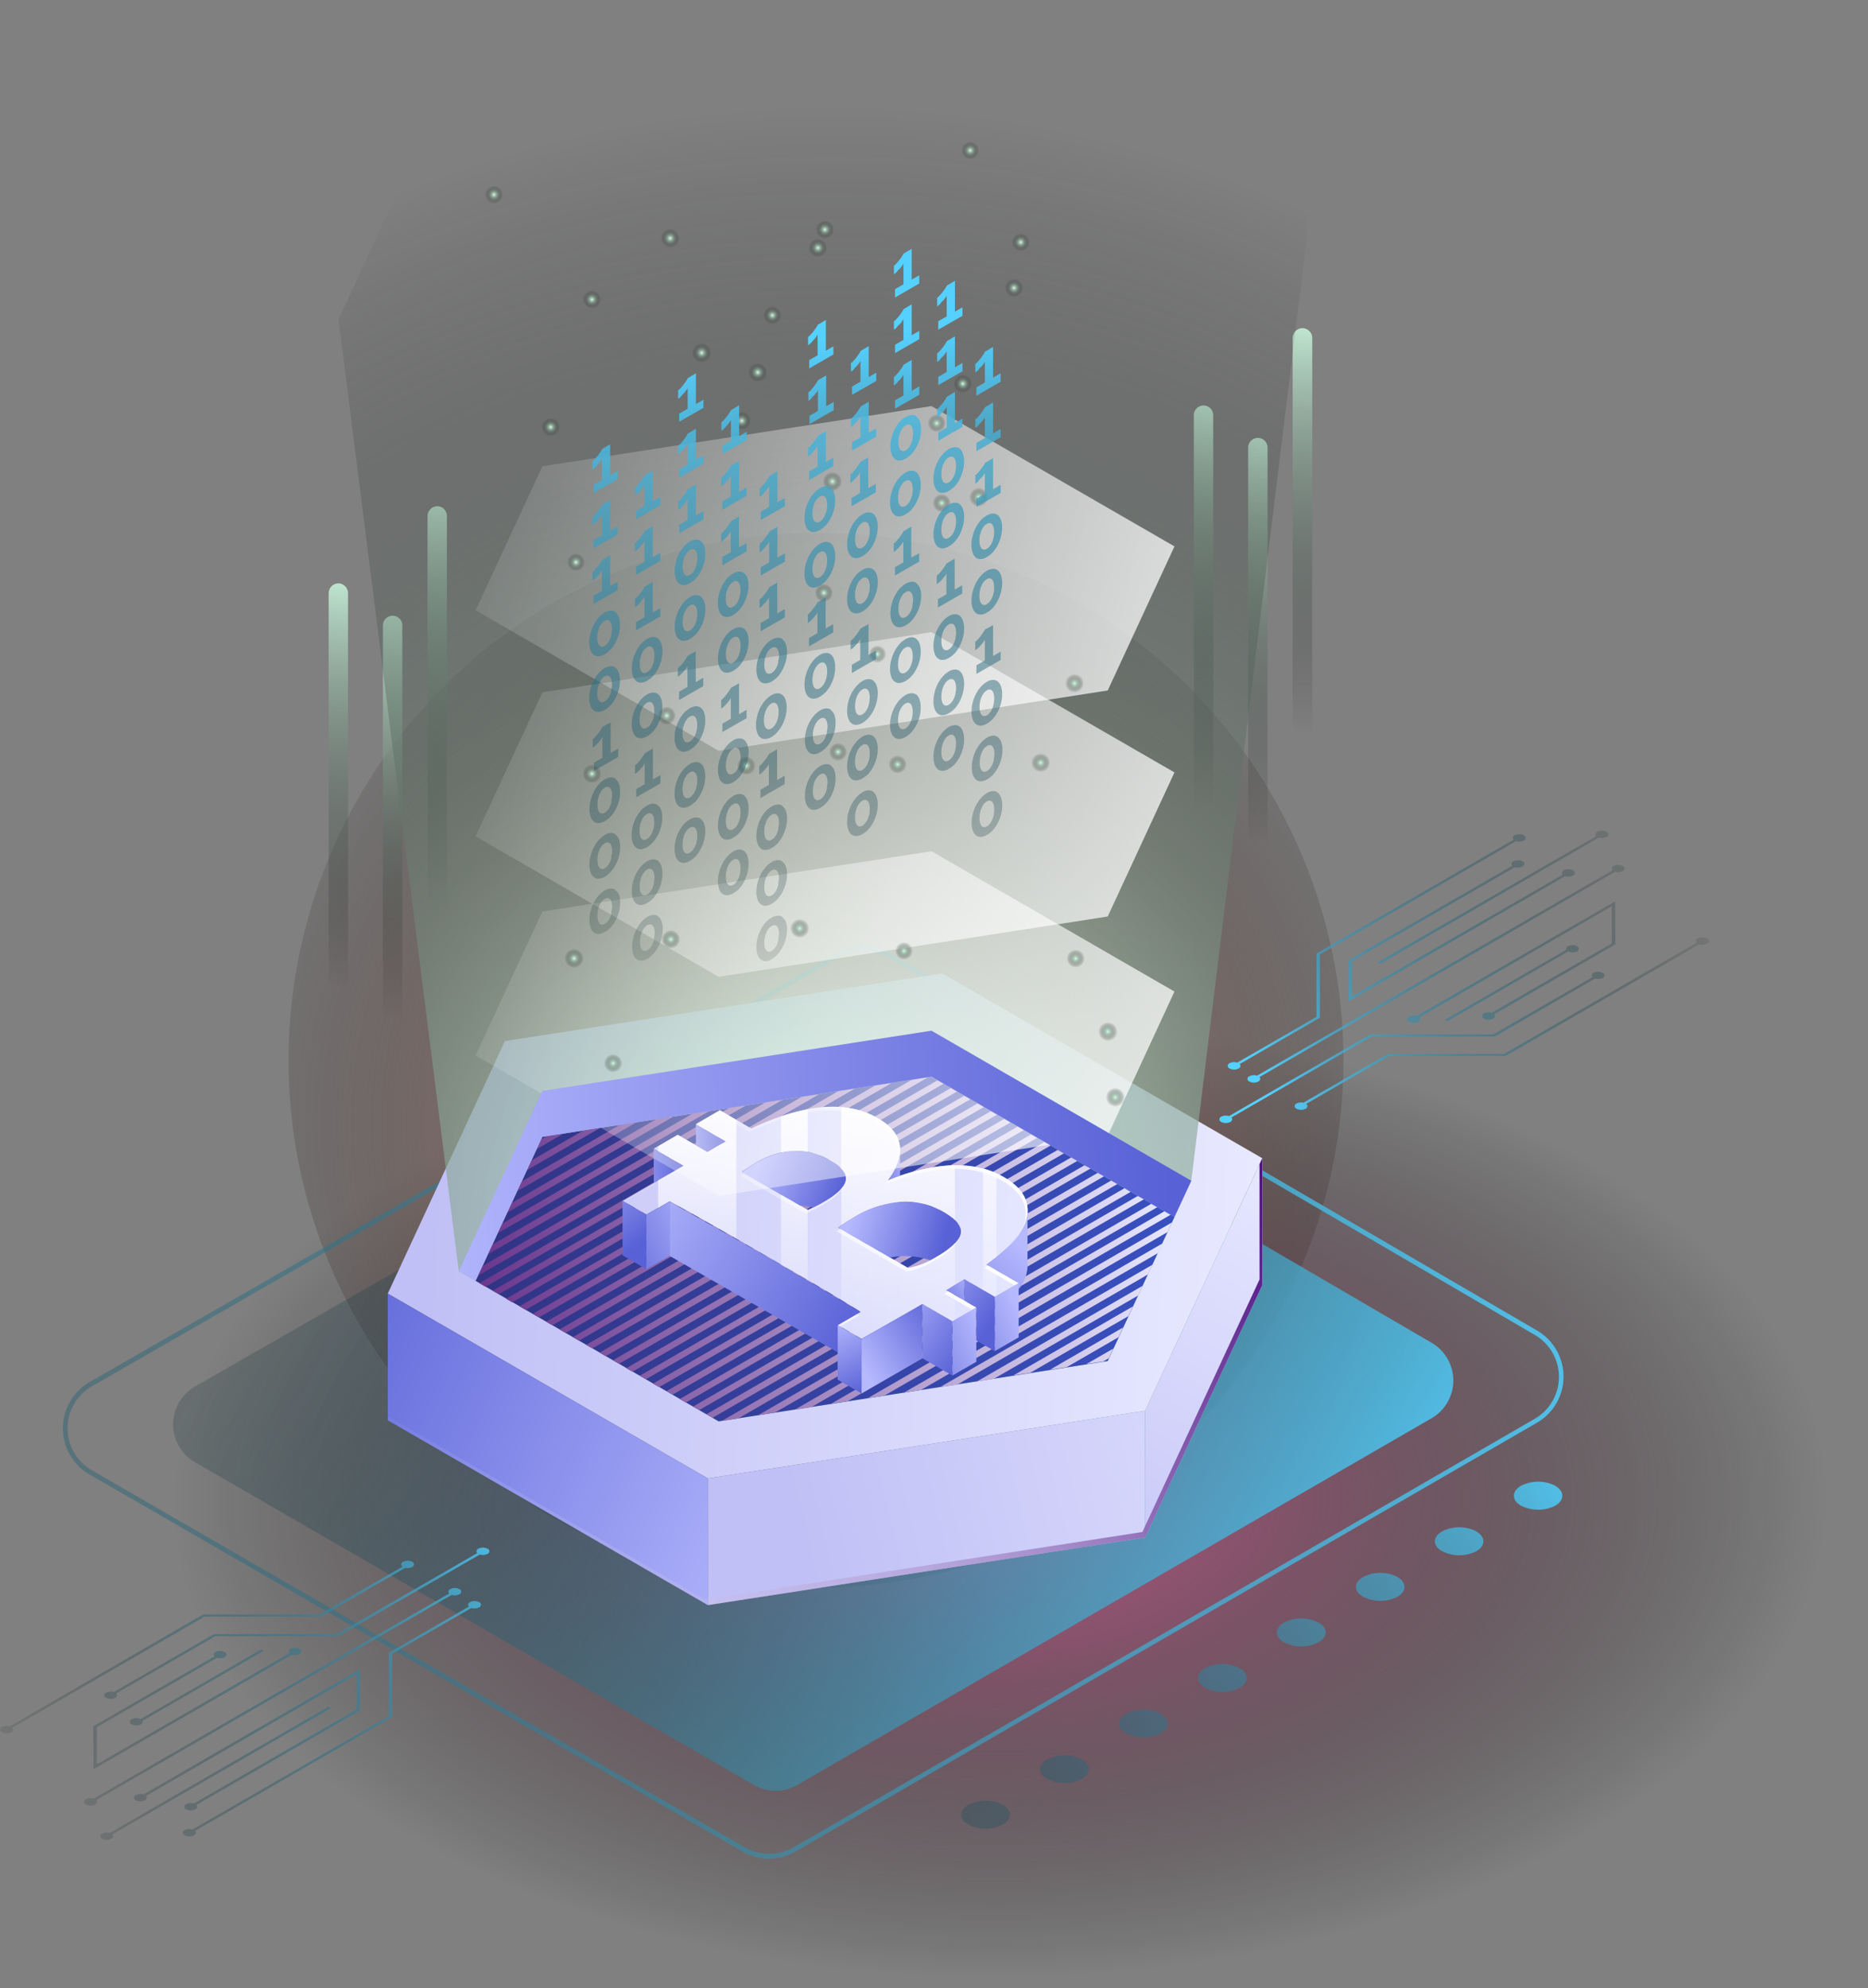 <svg xmlns="http://www.w3.org/2000/svg" xmlns:xlink="http://www.w3.org/1999/xlink" viewBox="0 0 385.38 410.08"><rect x="0" y="0" width="385.38" height="410.08" fill="#808080" stroke="none"/><defs><style>.cls-1{isolation:isolate;}.cls-11,.cls-15,.cls-2,.cls-21,.cls-3,.cls-4,.cls-5,.cls-56,.cls-57,.cls-58,.cls-59,.cls-6,.cls-60,.cls-61,.cls-62,.cls-63,.cls-64,.cls-65,.cls-66,.cls-67,.cls-68,.cls-69,.cls-7,.cls-70,.cls-71,.cls-72,.cls-73,.cls-74,.cls-75,.cls-76,.cls-77,.cls-78,.cls-79,.cls-8,.cls-80,.cls-81,.cls-82,.cls-83,.cls-84,.cls-85,.cls-86,.cls-87,.cls-88,.cls-89,.cls-9,.cls-90,.cls-91,.cls-92,.cls-93{mix-blend-mode:color-dodge;}.cls-2{fill:url(#Degradado_sin_nombre_122);}.cls-3{fill:url(#Degradado_sin_nombre_121);}.cls-4{fill:url(#Degradado_sin_nombre_6);}.cls-5{fill:url(#Degradado_sin_nombre_6-2);}.cls-6{fill:url(#Degradado_sin_nombre_6-3);}.cls-7{fill:url(#Degradado_sin_nombre_6-4);}.cls-8{fill:url(#Degradado_sin_nombre_6-5);}.cls-9{fill:url(#Degradado_sin_nombre_6-6);}.cls-10,.cls-12{mix-blend-mode:screen;}.cls-10{fill:url(#Degradado_sin_nombre_2);}.cls-11{fill:url(#Degradado_sin_nombre_2-2);}.cls-13{fill:url(#Degradado_sin_nombre_2-3);}.cls-14{fill:url(#Degradado_sin_nombre_2-4);}.cls-15{fill:url(#Degradado_sin_nombre_2-5);}.cls-16{fill:url(#Degradado_sin_nombre_5);}.cls-17{fill:url(#Degradado_sin_nombre_5-2);}.cls-18{fill:url(#Degradado_sin_nombre_4);}.cls-19{fill:url(#Degradado_sin_nombre_5-3);}.cls-20,.cls-23,.cls-25,.cls-51,.cls-52,.cls-53,.cls-54{mix-blend-mode:overlay;}.cls-20{fill:url(#Degradado_sin_nombre_120);}.cls-21{fill:url(#Degradado_sin_nombre_6-7);}.cls-22{fill:url(#Degradado_sin_nombre_118);}.cls-23{fill:url(#Degradado_sin_nombre_117);}.cls-24{fill:url(#Degradado_sin_nombre_5-4);}.cls-26{fill:url(#Degradado_sin_nombre_55);}.cls-27{fill:url(#Degradado_sin_nombre_55-2);}.cls-28{fill:url(#Degradado_sin_nombre_55-3);}.cls-29{fill:url(#Degradado_sin_nombre_55-4);}.cls-30{fill:url(#Degradado_sin_nombre_55-5);}.cls-31{fill:url(#Degradado_sin_nombre_55-6);}.cls-32{fill:url(#Degradado_sin_nombre_55-7);}.cls-33{fill:url(#Degradado_sin_nombre_55-8);}.cls-34{fill:url(#Degradado_sin_nombre_55-9);}.cls-35{fill:url(#Degradado_sin_nombre_4-2);}.cls-36{fill:url(#Degradado_sin_nombre_4-3);}.cls-37{fill:url(#Degradado_sin_nombre_4-4);}.cls-38{fill:url(#Degradado_sin_nombre_4-5);}.cls-39{fill:url(#Degradado_sin_nombre_4-6);}.cls-40{fill:url(#Degradado_sin_nombre_4-7);}.cls-41{fill:url(#Degradado_sin_nombre_4-8);}.cls-42{fill:url(#Degradado_sin_nombre_4-9);}.cls-43{fill:url(#Degradado_sin_nombre_4-10);}.cls-44{fill:url(#Degradado_sin_nombre_4-11);}.cls-45{fill:url(#Degradado_sin_nombre_4-12);}.cls-46{fill:url(#Degradado_sin_nombre_4-13);}.cls-47{fill:url(#Degradado_sin_nombre_4-14);}.cls-48{fill:url(#Degradado_sin_nombre_4-15);}.cls-49{fill:url(#Degradado_sin_nombre_4-16);}.cls-50{fill:url(#Degradado_sin_nombre_4-17);}.cls-51{fill:url(#Degradado_sin_nombre_55-10);}.cls-52{fill:url(#Degradado_sin_nombre_55-11);}.cls-53{fill:url(#Degradado_sin_nombre_55-12);}.cls-54{fill:url(#Degradado_sin_nombre_55-13);}.cls-55{fill:url(#Degradado_sin_nombre_4-18);}.cls-57{fill:url(#Degradado_sin_nombre_3);}.cls-58{fill:url(#Degradado_sin_nombre_3-2);}.cls-59{fill:url(#Degradado_sin_nombre_3-3);}.cls-60{fill:url(#Degradado_sin_nombre_3-4);}.cls-61{fill:url(#Degradado_sin_nombre_3-5);}.cls-62{fill:url(#Degradado_sin_nombre_3-6);}.cls-63{fill:url(#Degradado_sin_nombre_3-7);}.cls-64{fill:url(#Degradado_sin_nombre_3-8);}.cls-65{fill:url(#Degradado_sin_nombre_3-9);}.cls-66{fill:url(#Degradado_sin_nombre_3-10);}.cls-67{fill:url(#Degradado_sin_nombre_3-11);}.cls-68{fill:url(#Degradado_sin_nombre_3-12);}.cls-69{fill:url(#Degradado_sin_nombre_3-13);}.cls-70{fill:url(#Degradado_sin_nombre_3-14);}.cls-71{fill:url(#Degradado_sin_nombre_3-15);}.cls-72{fill:url(#Degradado_sin_nombre_3-16);}.cls-73{fill:url(#Degradado_sin_nombre_3-17);}.cls-74{fill:url(#Degradado_sin_nombre_3-18);}.cls-75{fill:url(#Degradado_sin_nombre_3-19);}.cls-76{fill:url(#Degradado_sin_nombre_3-20);}.cls-77{fill:url(#Degradado_sin_nombre_3-21);}.cls-78{fill:url(#Degradado_sin_nombre_3-22);}.cls-79{fill:url(#Degradado_sin_nombre_3-23);}.cls-80{fill:url(#Degradado_sin_nombre_3-24);}.cls-81{fill:url(#Degradado_sin_nombre_3-25);}.cls-82{fill:url(#Degradado_sin_nombre_3-26);}.cls-83{fill:url(#Degradado_sin_nombre_3-27);}.cls-84{fill:url(#Degradado_sin_nombre_3-28);}.cls-85{fill:url(#Degradado_sin_nombre_3-29);}.cls-86{fill:url(#Degradado_sin_nombre_3-30);}.cls-87{fill:url(#Degradado_sin_nombre_3-31);}.cls-88{fill:url(#Degradado_sin_nombre_3-32);}.cls-89{fill:url(#Degradado_sin_nombre_3-33);}.cls-90{fill:url(#Degradado_sin_nombre_3-34);}.cls-91{fill:url(#Degradado_sin_nombre_3-35);}.cls-92{fill:url(#Degradado_sin_nombre_3-36);}.cls-93{fill:url(#Degradado_sin_nombre_2-6);}</style><radialGradient id="Degradado_sin_nombre_122" cx="-164.96" cy="652.02" r="145.25" gradientTransform="matrix(0.87, -0.5, 0.86, 0.5, -210.97, -99.19)" gradientUnits="userSpaceOnUse"><stop offset="0.02" stop-color="#c25a8b"/><stop offset="0.96" stop-opacity="0"/></radialGradient><radialGradient id="Degradado_sin_nombre_121" cx="169.92" cy="232.9" r="139.28" gradientTransform="translate(203.09 -54.15) rotate(45) scale(1 0.99)" gradientUnits="userSpaceOnUse"><stop offset="0.02" stop-color="#fca999"/><stop offset="0.96" stop-opacity="0"/></radialGradient><radialGradient id="Degradado_sin_nombre_6" cx="91.31" cy="98.32" r="106.9" gradientTransform="translate(0 0.5) scale(1 0.99)" gradientUnits="userSpaceOnUse"><stop offset="0" stop-color="#d3ffe6"/><stop offset="0.85" stop-opacity="0"/></radialGradient><radialGradient id="Degradado_sin_nombre_6-2" cx="70.92" cy="114.26" r="106.9" gradientTransform="translate(0 0.58) scale(1 0.99)" xlink:href="#Degradado_sin_nombre_6"/><radialGradient id="Degradado_sin_nombre_6-3" cx="82.13" cy="120.99" r="106.9" gradientTransform="translate(0 0.62) scale(1 0.99)" xlink:href="#Degradado_sin_nombre_6"/><radialGradient id="Degradado_sin_nombre_6-4" cx="269.8" cy="61.58" r="106.9" gradientTransform="translate(0 0.31) scale(1 0.99)" xlink:href="#Degradado_sin_nombre_6"/><radialGradient id="Degradado_sin_nombre_6-5" cx="249.41" cy="77.53" r="106.9" gradientTransform="translate(0 0.4) scale(1 0.99)" xlink:href="#Degradado_sin_nombre_6"/><radialGradient id="Degradado_sin_nombre_6-6" cx="260.62" cy="84.26" r="106.9" gradientTransform="translate(0 0.43) scale(1 0.99)" xlink:href="#Degradado_sin_nombre_6"/><linearGradient id="Degradado_sin_nombre_2" x1="357.76" y1="275.71" x2="-304.53" y2="323.07" gradientUnits="userSpaceOnUse"><stop offset="0" stop-color="#55d1ff"/><stop offset="0.11" stop-color="#4bb8df" stop-opacity="0.88"/><stop offset="0.56" stop-color="#235868" stop-opacity="0.41"/><stop offset="0.86" stop-color="#0b1c1d" stop-opacity="0.12"/><stop offset="1" stop-color="#010400" stop-opacity="0"/></linearGradient><linearGradient id="Degradado_sin_nombre_2-2" x1="287.6" y1="355.79" x2="0.54" y2="195.68" xlink:href="#Degradado_sin_nombre_2"/><linearGradient id="Degradado_sin_nombre_2-3" x1="260.05" y1="223.97" x2="354.82" y2="170.83" xlink:href="#Degradado_sin_nombre_2"/><linearGradient id="Degradado_sin_nombre_2-4" x1="109.96" y1="314.5" x2="-4.29" y2="381.81" xlink:href="#Degradado_sin_nombre_2"/><linearGradient id="Degradado_sin_nombre_2-5" x1="335.08" y1="299.81" x2="110.78" y2="424.59" xlink:href="#Degradado_sin_nombre_2"/><linearGradient id="Degradado_sin_nombre_5" x1="258.57" y1="257.25" x2="88.39" y2="248.79" gradientUnits="userSpaceOnUse"><stop offset="0" stop-color="#e8e9ff"/><stop offset="1" stop-color="#c0c0f6"/></linearGradient><linearGradient id="Degradado_sin_nombre_5-2" x1="270.97" y1="239.32" x2="212.88" y2="338.62" xlink:href="#Degradado_sin_nombre_5"/><linearGradient id="Degradado_sin_nombre_4" x1="166.87" y1="322.11" x2="55.24" y2="274.09" gradientUnits="userSpaceOnUse"><stop offset="0" stop-color="#b6b9fe"/><stop offset="1" stop-color="#5861d6"/></linearGradient><linearGradient id="Degradado_sin_nombre_5-3" x1="299.67" y1="284.6" x2="165.12" y2="317.37" xlink:href="#Degradado_sin_nombre_5"/><linearGradient id="Degradado_sin_nombre_120" x1="266.44" y1="257.42" x2="89.78" y2="334.42" gradientUnits="userSpaceOnUse"><stop offset="0" stop-color="#4e0f82"/><stop offset="1" stop-color="#fff" stop-opacity="0"/></linearGradient><radialGradient id="Degradado_sin_nombre_6-7" cx="171.47" cy="255.41" r="274.73" gradientTransform="matrix(1, 0, 0, 1, 0, 0)" xlink:href="#Degradado_sin_nombre_6"/><linearGradient id="Degradado_sin_nombre_118" x1="266.77" y1="259.34" x2="19.59" y2="254.94" gradientUnits="userSpaceOnUse"><stop offset="0" stop-color="#3a55ca"/><stop offset="1" stop-color="#2d2463"/></linearGradient><linearGradient id="Degradado_sin_nombre_117" x1="242.78" y1="247.29" x2="69.97" y2="271.89" gradientUnits="userSpaceOnUse"><stop offset="0" stop-color="#e8e9ff"/><stop offset="1" stop-color="#501275"/></linearGradient><linearGradient id="Degradado_sin_nombre_5-4" x1="222.34" y1="254.65" x2="85.61" y2="247.68" xlink:href="#Degradado_sin_nombre_5"/><linearGradient id="Degradado_sin_nombre_55" x1="211" y1="264.7" x2="129.64" y2="239.58" gradientUnits="userSpaceOnUse"><stop offset="0" stop-color="#fff"/><stop offset="1" stop-color="#fff" stop-opacity="0"/></linearGradient><linearGradient id="Degradado_sin_nombre_55-2" x1="212.94" y1="258.43" x2="131.57" y2="233.31" xlink:href="#Degradado_sin_nombre_55"/><linearGradient id="Degradado_sin_nombre_55-3" x1="205.72" y1="281.81" x2="124.35" y2="256.69" xlink:href="#Degradado_sin_nombre_55"/><linearGradient id="Degradado_sin_nombre_55-4" x1="216.24" y1="247.74" x2="134.87" y2="222.62" xlink:href="#Degradado_sin_nombre_55"/><linearGradient id="Degradado_sin_nombre_55-5" x1="212.31" y1="260.47" x2="130.94" y2="235.35" xlink:href="#Degradado_sin_nombre_55"/><linearGradient id="Degradado_sin_nombre_55-6" x1="210.05" y1="267.79" x2="128.68" y2="242.67" xlink:href="#Degradado_sin_nombre_55"/><linearGradient id="Degradado_sin_nombre_55-7" x1="211.08" y1="264.43" x2="129.72" y2="239.31" xlink:href="#Degradado_sin_nombre_55"/><linearGradient id="Degradado_sin_nombre_55-8" x1="215.57" y1="249.89" x2="134.21" y2="224.77" xlink:href="#Degradado_sin_nombre_55"/><linearGradient id="Degradado_sin_nombre_55-9" x1="208.88" y1="271.56" x2="127.52" y2="246.44" xlink:href="#Degradado_sin_nombre_55"/><linearGradient id="Degradado_sin_nombre_4-2" x1="156.78" y1="239.27" x2="173.5" y2="246.1" xlink:href="#Degradado_sin_nombre_4"/><linearGradient id="Degradado_sin_nombre_4-3" x1="187.9" y1="238.74" x2="177.29" y2="243.66" xlink:href="#Degradado_sin_nombre_4"/><linearGradient id="Degradado_sin_nombre_4-4" x1="175.59" y1="250.69" x2="194.83" y2="255.98" xlink:href="#Degradado_sin_nombre_4"/><linearGradient id="Degradado_sin_nombre_4-5" x1="139.79" y1="234.76" x2="149.74" y2="234.76" xlink:href="#Degradado_sin_nombre_4"/><linearGradient id="Degradado_sin_nombre_4-6" x1="128.43" y1="242.33" x2="140.98" y2="242.33" xlink:href="#Degradado_sin_nombre_4"/><linearGradient id="Degradado_sin_nombre_4-7" x1="203.18" y1="274.89" x2="184.04" y2="283.09" xlink:href="#Degradado_sin_nombre_4"/><linearGradient id="Degradado_sin_nombre_4-8" x1="210.22" y1="270.57" x2="191.08" y2="278.77" xlink:href="#Degradado_sin_nombre_4"/><linearGradient id="Degradado_sin_nombre_4-9" x1="201.78" y1="264.16" x2="191.61" y2="270.63" xlink:href="#Degradado_sin_nombre_4"/><linearGradient id="Degradado_sin_nombre_4-10" x1="177.81" y1="282.05" x2="194.83" y2="271.46" xlink:href="#Degradado_sin_nombre_4"/><linearGradient id="Degradado_sin_nombre_4-11" x1="146.77" y1="249.84" x2="123.95" y2="260.08" xlink:href="#Degradado_sin_nombre_4"/><linearGradient id="Degradado_sin_nombre_4-12" x1="181.91" y1="268.31" x2="199.31" y2="280.49" xlink:href="#Degradado_sin_nombre_4"/><linearGradient id="Degradado_sin_nombre_4-13" x1="187.22" y1="260.72" x2="204.63" y2="272.9" xlink:href="#Degradado_sin_nombre_4"/><linearGradient id="Degradado_sin_nombre_4-14" x1="171.45" y1="272.56" x2="178.64" y2="287.26" xlink:href="#Degradado_sin_nombre_4"/><linearGradient id="Degradado_sin_nombre_4-15" x1="127.83" y1="246.75" x2="176.74" y2="276.18" xlink:href="#Degradado_sin_nombre_4"/><linearGradient id="Degradado_sin_nombre_4-16" x1="118.23" y1="238.9" x2="132.13" y2="256.31" xlink:href="#Degradado_sin_nombre_4"/><linearGradient id="Degradado_sin_nombre_4-17" x1="211.01" y1="257.67" x2="189.14" y2="280.29" xlink:href="#Degradado_sin_nombre_4"/><linearGradient id="Degradado_sin_nombre_55-10" x1="170.65" y1="223.79" x2="170.65" y2="278.82" xlink:href="#Degradado_sin_nombre_55"/><linearGradient id="Degradado_sin_nombre_55-11" x1="290.76" y1="242.06" x2="81.41" y2="188.34" xlink:href="#Degradado_sin_nombre_55"/><linearGradient id="Degradado_sin_nombre_55-12" x1="290.76" y1="196.86" x2="81.41" y2="143.14" xlink:href="#Degradado_sin_nombre_55"/><linearGradient id="Degradado_sin_nombre_55-13" x1="290.76" y1="150.24" x2="81.41" y2="96.52" xlink:href="#Degradado_sin_nombre_55"/><linearGradient id="Degradado_sin_nombre_4-18" x1="83.76" y1="241.83" x2="241.1" y2="233.01" xlink:href="#Degradado_sin_nombre_4"/><radialGradient id="Degradado_sin_nombre_3" cx="159.35" cy="65.03" r="2.14" gradientTransform="matrix(1, 0, 0, 1, 0, 0)" xlink:href="#Degradado_sin_nombre_6"/><radialGradient id="Degradado_sin_nombre_3-2" cx="194.28" cy="103.75" r="2.2" gradientTransform="matrix(1, 0, 0, 1, 0, 0)" xlink:href="#Degradado_sin_nombre_6"/><radialGradient id="Degradado_sin_nombre_3-3" cx="156.33" cy="76.8" r="2.25" gradientTransform="matrix(1, 0, 0, 1, 0, 0)" xlink:href="#Degradado_sin_nombre_6"/><radialGradient id="Degradado_sin_nombre_3-4" cx="171.73" cy="99.31" r="2.31" gradientTransform="matrix(1, 0, 0, 1, 0, 0)" xlink:href="#Degradado_sin_nombre_6"/><radialGradient id="Degradado_sin_nombre_3-5" cx="169.98" cy="122.29" r="2.18" gradientTransform="matrix(1, 0, 0, 1, 0, 0)" xlink:href="#Degradado_sin_nombre_6"/><radialGradient id="Degradado_sin_nombre_3-6" cx="138.4" cy="193.74" r="2.25" gradientTransform="matrix(1, 0, 0, 1, 0, 0)" xlink:href="#Degradado_sin_nombre_6"/><radialGradient id="Degradado_sin_nombre_3-7" cx="126.49" cy="219.3" r="2.22" gradientTransform="matrix(1, 0, 0, 1, 0, 0)" xlink:href="#Degradado_sin_nombre_6"/><radialGradient id="Degradado_sin_nombre_3-8" cx="228.57" cy="212.78" r="2.31" gradientTransform="matrix(1, 0, 0, 1, 0, 0)" xlink:href="#Degradado_sin_nombre_6"/><radialGradient id="Degradado_sin_nombre_3-9" cx="185.19" cy="157.66" r="2.19" gradientTransform="matrix(1, 0, 0, 1, 0, 0)" xlink:href="#Degradado_sin_nombre_6"/><radialGradient id="Degradado_sin_nombre_3-10" cx="144.76" cy="72.77" r="2.3" gradientTransform="matrix(1, 0, 0, 1, 0, 0)" xlink:href="#Degradado_sin_nombre_6"/><radialGradient id="Degradado_sin_nombre_3-11" cx="122.12" cy="61.77" r="2.18" gradientTransform="matrix(1, 0, 0, 1, 0, 0)" xlink:href="#Degradado_sin_nombre_6"/><radialGradient id="Degradado_sin_nombre_3-12" cx="101.92" cy="40.15" r="2.17" gradientTransform="matrix(1, 0, 0, 1, 0, 0)" xlink:href="#Degradado_sin_nombre_6"/><radialGradient id="Degradado_sin_nombre_3-13" cx="138.27" cy="49.14" r="2.26" gradientTransform="matrix(1, 0, 0, 1, 0, 0)" xlink:href="#Degradado_sin_nombre_6"/><radialGradient id="Degradado_sin_nombre_3-14" cx="200.16" cy="31.03" r="2.12" gradientTransform="matrix(1, 0, 0, 1, 0, 0)" xlink:href="#Degradado_sin_nombre_6"/><radialGradient id="Degradado_sin_nombre_3-15" cx="210.59" cy="49.97" r="2.13" gradientTransform="matrix(1, 0, 0, 1, 0, 0)" xlink:href="#Degradado_sin_nombre_6"/><radialGradient id="Degradado_sin_nombre_3-16" cx="209.2" cy="59.39" r="2.19" gradientTransform="matrix(1, 0, 0, 1, 0, 0)" xlink:href="#Degradado_sin_nombre_6"/><radialGradient id="Degradado_sin_nombre_3-17" cx="198.64" cy="79.14" r="2.22" gradientTransform="matrix(1, 0, 0, 1, 0, 0)" xlink:href="#Degradado_sin_nombre_6"/><radialGradient id="Degradado_sin_nombre_3-18" cx="181.03" cy="134.91" r="2.11" gradientTransform="matrix(1, 0, 0, 1, 0, 0)" xlink:href="#Degradado_sin_nombre_6"/><radialGradient id="Degradado_sin_nombre_3-19" cx="153.04" cy="86.79" r="2.18" gradientTransform="matrix(1, 0, 0, 1, 0, 0)" xlink:href="#Degradado_sin_nombre_6"/><radialGradient id="Degradado_sin_nombre_3-20" cx="118.83" cy="115.97" r="2.12" gradientTransform="matrix(1, 0, 0, 1, 0, 0)" xlink:href="#Degradado_sin_nombre_6"/><radialGradient id="Degradado_sin_nombre_3-21" cx="113.62" cy="88.09" r="2.19" gradientTransform="matrix(1, 0, 0, 1, 0, 0)" xlink:href="#Degradado_sin_nombre_6"/><radialGradient id="Degradado_sin_nombre_3-22" cx="137.55" cy="147.61" r="2.2" gradientTransform="matrix(1, 0, 0, 1, 0, 0)" xlink:href="#Degradado_sin_nombre_6"/><radialGradient id="Degradado_sin_nombre_3-23" cx="214.7" cy="157.32" r="2.28" gradientTransform="matrix(1, 0, 0, 1, 0, 0)" xlink:href="#Degradado_sin_nombre_6"/><radialGradient id="Degradado_sin_nombre_3-24" cx="221.92" cy="197.71" r="2.19" gradientTransform="matrix(1, 0, 0, 1, 0, 0)" xlink:href="#Degradado_sin_nombre_6"/><radialGradient id="Degradado_sin_nombre_3-25" cx="153.96" cy="157.93" r="2.24" gradientTransform="matrix(1, 0, 0, 1, 0, 0)" xlink:href="#Degradado_sin_nombre_6"/><radialGradient id="Degradado_sin_nombre_3-26" cx="230.09" cy="226.33" r="2.3" gradientTransform="matrix(1, 0, 0, 1, 0, 0)" xlink:href="#Degradado_sin_nombre_6"/><radialGradient id="Degradado_sin_nombre_3-27" cx="122.12" cy="159.6" r="2.25" gradientTransform="matrix(1, 0, 0, 1, 0, 0)" xlink:href="#Degradado_sin_nombre_6"/><radialGradient id="Degradado_sin_nombre_3-28" cx="164.99" cy="191.49" r="2.3" gradientTransform="matrix(1, 0, 0, 1, 0, 0)" xlink:href="#Degradado_sin_nombre_6"/><radialGradient id="Degradado_sin_nombre_3-29" cx="118.44" cy="197.68" r="2.31" gradientTransform="matrix(1, 0, 0, 1, 0, 0)" xlink:href="#Degradado_sin_nombre_6"/><radialGradient id="Degradado_sin_nombre_3-30" cx="186.5" cy="196.14" r="2.13" gradientTransform="matrix(1, 0, 0, 1, 0, 0)" xlink:href="#Degradado_sin_nombre_6"/><radialGradient id="Degradado_sin_nombre_3-31" cx="172.9" cy="155.09" r="2.17" gradientTransform="matrix(1, 0, 0, 1, 0, 0)" xlink:href="#Degradado_sin_nombre_6"/><radialGradient id="Degradado_sin_nombre_3-32" cx="221.69" cy="140.94" r="2.26" gradientTransform="matrix(1, 0, 0, 1, 0, 0)" xlink:href="#Degradado_sin_nombre_6"/><radialGradient id="Degradado_sin_nombre_3-33" cx="201.93" cy="102.54" r="2.3" gradientTransform="matrix(1, 0, 0, 1, 0, 0)" xlink:href="#Degradado_sin_nombre_6"/><radialGradient id="Degradado_sin_nombre_3-34" cx="168.75" cy="51.12" r="2.2" gradientTransform="matrix(1, 0, 0, 1, 0, 0)" xlink:href="#Degradado_sin_nombre_6"/><radialGradient id="Degradado_sin_nombre_3-35" cx="170.18" cy="47.35" r="2.18" gradientTransform="matrix(1, 0, 0, 1, 0, 0)" xlink:href="#Degradado_sin_nombre_6"/><radialGradient id="Degradado_sin_nombre_3-36" cx="193.24" cy="87.29" r="2.17" gradientTransform="matrix(1, 0, 0, 1, 0, 0)" xlink:href="#Degradado_sin_nombre_6"/><linearGradient id="Degradado_sin_nombre_2-6" x1="157.18" y1="71.64" x2="173.36" y2="220.4" xlink:href="#Degradado_sin_nombre_2"/></defs><g class="cls-1"><g id="Layer_2" data-name="Layer 2"><g id="OBJECTS"><ellipse class="cls-2" cx="207.95" cy="307.64" rx="177.43" ry="102.44"/><circle class="cls-3" cx="168.34" cy="218.68" r="108.81" transform="translate(-105.32 183.09) rotate(-45)"/><path class="cls-4" d="M90.2,215.42h0a2.05,2.05,0,0,1-2-2v-107a2.05,2.05,0,0,1,2-2h0a2,2,0,0,1,2,2v107A2,2,0,0,1,90.2,215.42Z"/><path class="cls-5" d="M69.8,231.37h0a2,2,0,0,1-2-2v-107a2.05,2.05,0,0,1,2-2.05h0a2.05,2.05,0,0,1,2,2.05v107A2,2,0,0,1,69.8,231.37Z"/><path class="cls-6" d="M81,238.1h0a2.05,2.05,0,0,1-2-2V129a2,2,0,0,1,2-2h0a2,2,0,0,1,2,2v107A2.05,2.05,0,0,1,81,238.1Z"/><path class="cls-7" d="M268.68,178.69h0a2,2,0,0,1-2-2v-107a2.05,2.05,0,0,1,2-2h0a2.05,2.05,0,0,1,2.05,2v107A2.05,2.05,0,0,1,268.68,178.69Z"/><path class="cls-8" d="M248.29,194.64h0a2,2,0,0,1-2-2v-107a2,2,0,0,1,2-2h0a2,2,0,0,1,2,2V192.6A2,2,0,0,1,248.29,194.64Z"/><path class="cls-9" d="M259.5,201.37h0a2.05,2.05,0,0,1-2-2.05v-107a2,2,0,0,1,2-2h0a2,2,0,0,1,2,2v107A2.05,2.05,0,0,1,259.5,201.37Z"/><path class="cls-10" d="M158.65,383.35a11,11,0,0,1-5.5-1.47L18.47,304.12a11,11,0,0,1,0-19.05L172.65,196.6a11,11,0,0,1,11,0l133.46,77.84a11,11,0,0,1,0,19L164.15,381.88A11,11,0,0,1,158.65,383.35Zm19.48-187.24a10,10,0,0,0-5,1.33L19,285.91a10,10,0,0,0,0,17.38l134.69,77.76a10.06,10.06,0,0,0,10,0L316.6,292.66a10,10,0,0,0,0-17.34L183.18,197.47A10,10,0,0,0,178.13,196.11Z"/><path class="cls-11" d="M164.47,368.17l130.89-75.65a9,9,0,0,0,0-15.55L181.17,210.34a9,9,0,0,0-9,0L40.21,286a9,9,0,0,0,0,15.59l115.28,66.56A9,9,0,0,0,164.47,368.17Z"/><g class="cls-12"><path class="cls-13" d="M298.6,210.63l24.92-14.39a2,2,0,0,0,1.82,0,.57.57,0,0,0,0-1.08,2.1,2.1,0,0,0-1.86,0c-.35.2-.46.48-.34.74l-25.05,14.46Zm-39.27,11.24a2.09,2.09,0,0,0-1.58.12.57.57,0,0,0,0,1.08,2.06,2.06,0,0,0,1.87,0c.42-.25.49-.62.21-.91l73.36-42.35a2.07,2.07,0,0,0,1.57-.13.56.56,0,0,0,0-1.07,2,2,0,0,0-1.86,0c-.43.24-.5.61-.22.91Zm73.89-35.94-40.93,23.62a2.07,2.07,0,0,0-1.57.13.57.57,0,0,0,0,1.08,2.12,2.12,0,0,0,1.87,0c.42-.25.49-.62.21-.91l39.7-22.93v7.69L307.75,208.9a2,2,0,0,0-1.57.12.57.57,0,0,0,0,1.08,2.1,2.1,0,0,0,1.86,0c.43-.25.5-.62.22-.91l25-14.41Zm-55,20.58,44.7-25.81a2.15,2.15,0,0,0,1.58-.12.57.57,0,0,0,0-1.08,2.06,2.06,0,0,0-1.87,0c-.43.25-.5.62-.21.91l-43.49,25.1v-7.27l33.57-19.38a2.1,2.1,0,0,0,1.58-.13.57.57,0,0,0,0-1.07,2.06,2.06,0,0,0-1.87,0c-.43.24-.49.62-.21.91l-33.78,19.5Zm6-8,.51.29,45.12-26.05a2.14,2.14,0,0,0,1.58-.12.57.57,0,0,0,0-1.08,2.06,2.06,0,0,0-1.87,0c-.43.25-.49.62-.21.91ZM283,213.78h25.38l20.67-11.94a2.07,2.07,0,0,0,1.57-.12.57.57,0,0,0,0-1.08,2,2,0,0,0-1.86,0c-.43.25-.5.62-.22.91l-20.46,11.81H282.71l-29.17,16.85a2.05,2.05,0,0,0-1.58.12.57.57,0,0,0,0,1.08,2.06,2.06,0,0,0,1.87,0c.43-.25.49-.62.21-.91Zm69.12-20.24a2.09,2.09,0,0,0-1.87,0c-.43.25-.49.62-.21.91l-39.72,22.93h-24L268.9,227.44a2.11,2.11,0,0,0-1.41.17.57.57,0,0,0,0,1.08,2.06,2.06,0,0,0,1.87,0c.47-.27.5-.7.11-1l17.15-9.9h24l39.92-23a2,2,0,0,0,1.58-.12A.57.57,0,0,0,352.13,193.54Zm-98.45,26.84a2,2,0,0,0,1.86,0c.43-.25.5-.62.22-.91l16.56-9.56V196.85l40.47-23.37a2,2,0,0,0,1.58-.12.57.57,0,0,0,0-1.08,2.12,2.12,0,0,0-1.87,0c-.43.25-.49.62-.21.91L271.6,196.68v13.06l-16.35,9.44a2.07,2.07,0,0,0-1.57.12A.57.57,0,0,0,253.68,220.38Z"/></g><g class="cls-12"><path class="cls-14" d="M100.55,319.43a2.06,2.06,0,0,0-1.87,0c-.42.24-.49.62-.21.91l-29,16.72H44.13L23.46,349a2.09,2.09,0,0,0-1.58.13.57.57,0,0,0,0,1.07,2.06,2.06,0,0,0,1.87,0c.42-.24.49-.62.21-.91l20.46-11.81H69.8L99,320.63a2.07,2.07,0,0,0,1.57-.13A.56.56,0,0,0,100.55,319.43ZM53.92,340.2,29,354.59a2.08,2.08,0,0,0-1.82,0,.57.57,0,0,0,0,1.08,2.06,2.06,0,0,0,1.87,0c.34-.2.45-.48.33-.73l25.05-14.47Zm-11.74-6.75h24l17.43-10.06a2,2,0,0,0,1.4-.17.57.57,0,0,0,0-1.08,2,2,0,0,0-1.86,0c-.48.28-.51.7-.12,1L65.9,333h-24L2,356.09a2.12,2.12,0,0,0-1.57.12.57.57,0,0,0,0,1.08,2,2,0,0,0,1.86,0c.43-.25.5-.62.22-.91Zm51-4.48a2.07,2.07,0,0,0,1.57-.13.56.56,0,0,0,0-1.07,2,2,0,0,0-1.86,0c-.43.24-.5.61-.22.9L19.33,371a2.09,2.09,0,0,0-1.58.12.57.57,0,0,0,0,1.08,2.06,2.06,0,0,0,1.87,0c.43-.25.49-.62.21-.91ZM19.3,364.91l40.92-23.63a2.12,2.12,0,0,0,1.57-.12.57.57,0,0,0,0-1.08,2,2,0,0,0-1.86,0c-.43.25-.5.62-.21.91L20,363.91v-7.68l24.75-14.29a2.09,2.09,0,0,0,1.58-.13.57.57,0,0,0,0-1.07,2.06,2.06,0,0,0-1.87,0c-.43.24-.49.62-.21.91l-25,14.41Zm79.54-34.45a2.06,2.06,0,0,0-1.87,0c-.43.24-.5.61-.21.9L80.2,340.92V354L39.72,377.35a2.12,2.12,0,0,0-1.57.12.57.57,0,0,0,0,1.08,2,2,0,0,0,1.86,0c.43-.25.5-.62.22-.91l40.68-23.49V341.09l16.35-9.43a2.1,2.1,0,0,0,1.58-.13A.57.57,0,0,0,98.84,330.46ZM68.27,352.32l-.51-.29L22.64,378.08a2.07,2.07,0,0,0-1.57.13.56.56,0,0,0,0,1.07,2,2,0,0,0,1.86,0c.43-.24.5-.62.22-.91Zm6-8L29.6,370.13a2.07,2.07,0,0,0-1.57.13.57.57,0,0,0,0,1.08,2.1,2.1,0,0,0,1.86,0c.43-.25.5-.62.22-.91l43.48-25.11v7.27L40,372a2,2,0,0,0-1.57.12.57.57,0,0,0,0,1.08,2.1,2.1,0,0,0,1.86,0c.43-.25.5-.62.22-.91l33.78-19.5Z"/></g><path class="cls-15" d="M255.72,344.06a7.82,7.82,0,0,0-7.08,0c-2,1.13-2,3,0,4.09a7.82,7.82,0,0,0,7.08,0C257.67,347,257.67,345.19,255.72,344.06Zm-16.28,9.4a7.82,7.82,0,0,0-7.08,0c-2,1.13-2,3,0,4.09a7.88,7.88,0,0,0,7.08,0C241.39,356.42,241.39,354.59,239.44,353.46Zm-16.28,9.4a7.82,7.82,0,0,0-7.08,0c-2,1.12-2,3,0,4.08a7.82,7.82,0,0,0,7.08,0C225.11,365.82,225.11,364,223.16,362.86Zm-16.28,9.39a7.88,7.88,0,0,0-7.08,0c-2,1.13-2,3,0,4.09a7.82,7.82,0,0,0,7.08,0C208.84,375.21,208.84,373.38,206.88,372.25Zm114-65.79a7.84,7.84,0,0,0-7.09,0c-1.95,1.13-1.95,3,0,4.09a7.84,7.84,0,0,0,7.09,0C322.79,309.42,322.79,307.59,320.84,306.46Zm-16.28,9.4a7.82,7.82,0,0,0-7.08,0c-2,1.13-2,3,0,4.09a7.82,7.82,0,0,0,7.08,0C306.51,318.82,306.51,317,304.56,315.86Zm-16.28,9.4a7.82,7.82,0,0,0-7.08,0c-2,1.13-2,3,0,4.09a7.82,7.82,0,0,0,7.08,0C290.23,328.22,290.23,326.39,288.28,325.26ZM272,334.66a7.82,7.82,0,0,0-7.08,0c-2,1.13-2,3,0,4.09a7.82,7.82,0,0,0,7.08,0C274,337.62,274,335.79,272,334.66Z"/><polygon class="cls-16" points="260.42 238.9 194.38 200.78 104.17 214.73 104.17 214.73 80 266.81 80 266.81 146.04 304.94 236.25 290.99 236.25 290.99 260.42 238.9"/><polygon class="cls-17" points="260.42 238.9 236.25 290.99 236.25 317.12 260.42 265.04 260.42 238.9"/><polygon class="cls-18" points="80 266.81 80 292.95 146.04 331.07 146.04 304.94 80 266.81"/><polygon class="cls-19" points="146.04 304.94 236.25 290.99 236.25 317.12 146.04 331.07 146.04 304.94"/><polygon class="cls-20" points="259.85 240.13 259.85 263.9 235.68 315.99 145.47 329.94 80 292.14 80 292.95 146.04 331.07 236.25 317.12 260.42 265.04 260.42 238.9 259.85 240.13"/><polygon class="cls-21" points="94.65 262.22 148.25 293.17 228.52 280.75 245.77 243.58 270.57 41.1 199.38 0 92.76 16.49 69.85 65.87 94.65 262.22"/><polygon class="cls-22" points="98.12 264.18 111.9 234.48 192.17 222.07 242.3 251.01 228.53 280.73 148.26 293.17 98.12 264.18"/><path class="cls-23" d="M198.93,226l-83.5,48.21,1.26.73,83.5-48.21Zm-2.75-1.59-83.5,48.21,1.26.73,83.5-48.21Zm-2.76-1.59L109.92,271l1.26.73,83.5-48.21Zm-5.34-.09-80.91,46.71,1.26.73,83.09-48Zm-7.53,1.16-76.14,44,1.26.73L184,223.36Zm29.4,8.47-83.5,48.21,1.26.73,83.5-48.21Zm-2.76-1.59L123.69,279l1.26.73,83.5-48.21Zm-2.75-1.59-83.5,48.21,1.26.73,83.5-48.21Zm-2.75-1.59L118.18,275.8l1.26.73L203,228.32ZM127.88,232l-20.27,11.7-.92,2,24.63-14.22Zm15.05-2.33-39.35,22.72-.92,2,43.71-25.24Zm-22.57,3.49-10.73,6.2-.92,2,15.09-8.71Zm-7.53,1.17-1.19.68-.92,2,5.56-3.21Zm45.15-7L99.55,261.12l-.92,2,62.79-36.26Zm7.52-1.16L98.91,264.67l1.26.73L169,225.69Zm7.53-1.17-71.37,41.21,1.26.73,73.55-42.47Zm-22.57,3.5-48.9,28.22-.92,2L153.9,228Zm-15.05,2.32L105.6,248.09l-.93,2,34.18-19.73Zm77.12,52.34,20.27-11.7.92-2-24.63,14.22Zm7.52-1.16,10.73-6.2.92-2-15.09,8.72Zm7.53-1.17,1.18-.68.93-2-5.56,3.2Zm12.66-31-68.78,39.71,3.45-.53,66.59-38.45ZM179,288.4l3.44-.53,58.43-33.74.92-2Zm11-1.7,48.89-28.23.93-2-53.26,30.74ZM212.7,234l-83.5,48.21,1.26.73L214,234.68Zm-15.22,51.59,39.35-22.72.92-2L194,286.07Zm7.52-1.17,29.81-17.21.92-2-34.17,19.73Zm32.49-36.11-73.55,42.47,3.44-.54L238.75,249Zm-19.28-11.13-83.5,48.21,1.26.73,83.5-48.21Zm5.51,3.18-83.5,48.21,1.26.73L225,241ZM221,238.72l-83.5,48.21,1.26.73,83.5-48.21Zm-5.5-3.18L132,283.75l1.26.73,83.5-48.21ZM232,245.08l-83.09,48,3.44-.53,80.91-46.71Zm2.75,1.59-78.32,45.22,3.45-.53,76.13-44Zm-8.26-4.77L143,290.11l1.26.73,83.5-48.21Zm2.76,1.59-83.5,48.21,1.26.73,83.5-48.21Z"/><path class="cls-24" d="M183.2,243.45q5.88-8.19-2.13-12.82-5.82-3.36-14-1.93A49,49,0,0,0,155,232.77L148.53,229l-4.94,2.85,6.15,3.56-1.78,1-2,1.18h0l-6.13-3.54-4.94,2.86,6.13,3.53-12.55,7.25,4.9,2.83.63-.36H134l4.12-2.37q4.83,2.53,19.14,10.79,15.84,9.15,20.29,12l-2.64,1.52,0,0-2.1,1.2,4.95,2.86L190.3,269l6.18,3.57,4.94-2.85-6.18-3.57,0,0,.52-.31q1.7-1,3.21-1.92l6.28,3.63,4.94-2.86-6.65-3.83c4.62-3.34,7.36-6.29,8.12-8.83q1.68-5.6-4.49-9.16Q198.07,237.57,183.2,243.45Zm-27.3-3.59a17.15,17.15,0,0,1,7.87-2.5,13.88,13.88,0,0,1,7.55,2q3.47,2,3.18,4c-.19,1.34-1.74,2.85-4.62,4.52-1.14.66-2.2,1.2-3.21,1.67l-13.62-7.86C154,241.07,154.91,240.44,155.9,239.86Zm42.28,14.55q-.39,2.18-4.94,4.8a15.53,15.53,0,0,1-5.91,2.32l-14.41-8.32c1-.74,2.09-1.45,3.2-2.09a21.86,21.86,0,0,1,9.88-3.24,15.6,15.6,0,0,1,8.75,2.16C197.3,251.51,198.45,253,198.18,254.41Z"/><g class="cls-25"><path class="cls-26" d="M197.68,255.58a13.08,13.08,0,0,1-4.44,3.63,15.53,15.53,0,0,1-5.91,2.32l-14-8.1-.76.52L187,262.27a15.43,15.43,0,0,0,5.9-2.32C195.6,258.37,197.2,256.91,197.68,255.58Z"/><path class="cls-27" d="M139.42,234.83l6.13,3.54h0l2-1.18c.6-.35,1.19-.67,1.78-1l-.47-.27-.94.52-2,1.18h0l-6.13-3.54-4.94,2.86.46.26Z"/><path class="cls-28" d="M174.56,272.85l2.63-1.52-.44-.27-1.82,1.05,0,0-2.1,1.2.46.27,1.27-.73Z"/><path class="cls-29" d="M148.16,229.78l6.46,3.73a49.41,49.41,0,0,1,12.09-4.07q8.17-1.42,14,1.93,6.68,3.85,3.69,10.19,3.74-6.85-3.32-10.93-5.82-3.36-14-1.93A49,49,0,0,0,155,232.77L148.53,229l-4.94,2.85.45.27Z"/><path class="cls-30" d="M166.29,250.34a35.72,35.72,0,0,0,3.21-1.67c2.6-1.49,4.1-2.86,4.52-4.1a12.55,12.55,0,0,1-4.14,3.36c-1.14.66-2.2,1.2-3.21,1.67L153.43,242l-.75.52Z"/><polygon class="cls-31" points="140.61 241.22 140.15 240.95 128.43 247.72 128.88 247.99 140.61 241.22"/><path class="cls-32" d="M203.14,261.53l6.19,3.57.83-.48-6.3-3.63Z"/><path class="cls-33" d="M207.14,242.8q-9-5.2-23.77.58-.26.41-.54.81,14.86-5.88,23.93-.64,6.18,3.55,4.5,9.16a5.79,5.79,0,0,1-.28.71,7.37,7.37,0,0,0,.65-1.46Q213.31,246.36,207.14,242.8Z"/><path class="cls-34" d="M195.35,266.52l-.52.3,0,0,5.72,3.31.83-.48-5.76-3.33Z"/></g><path class="cls-35" d="M174.5,243.41q.28-2-3.18-4a13.88,13.88,0,0,0-7.55-2,17.15,17.15,0,0,0-7.87,2.5c-1,.58-1.93,1.21-2.85,1.88L165,248.62a12.61,12.61,0,0,1,2.77.45c.69-.34,1.39-.71,2.14-1.14C172.76,246.26,174.31,244.75,174.5,243.41Z"/><path class="cls-36" d="M185.69,237h0q.08,2.89-2.49,6.46c.84-.34,1.67-.63,2.49-.91Z"/><path class="cls-37" d="M198.18,254.41c.27-1.44-.88-2.9-3.43-4.37a15.6,15.6,0,0,0-8.75-2.16,21.86,21.86,0,0,0-9.88,3.24c-1.11.64-2.17,1.35-3.2,2.09l10.69,6.17a18.32,18.32,0,0,1,2.39-.29,15.58,15.58,0,0,1,5.88.85c.44-.23.88-.46,1.36-.73Q197.79,256.58,198.18,254.41Z"/><path class="cls-38" d="M143.6,236.28l-3.81-2.2,6.13,3.54h0l2-1.18,1.78-1-6.15-3.56Z"/><polygon class="cls-39" points="134.88 244 128.43 247.72 140.98 240.47 134.85 236.94 134.88 244"/><polygon class="cls-40" points="201.42 269.67 196.48 272.52 196.48 283.73 201.42 280.88 201.42 269.67"/><polygon class="cls-41" points="205.22 267.48 205.22 278.69 210.16 275.84 210.16 264.62 205.22 267.48"/><polygon class="cls-42" points="198.94 263.85 198.94 268.23 195.21 266.08 198.94 263.85"/><polygon class="cls-43" points="190.3 268.95 190.3 280.16 177.75 287.41 177.75 276.2 190.3 268.95"/><polygon class="cls-44" points="133.32 250.55 133.32 261.76 138.14 259.04 138.14 247.83 133.32 250.55"/><polygon class="cls-45" points="190.3 268.95 196.48 272.52 196.48 283.73 190.3 280.16 190.3 268.95"/><polygon class="cls-46" points="198.94 263.85 198.94 268.23 201.42 269.67 201.42 276.49 205.22 278.69 205.22 267.48 198.94 263.85"/><polygon class="cls-47" points="172.81 273.34 172.81 284.56 177.75 287.41 177.75 276.2 172.81 273.34"/><polygon class="cls-48" points="138.14 247.83 138.14 259.04 172.83 278.92 172.83 273.34 177.57 270.59 159.42 259.86 138.14 247.83"/><polygon class="cls-49" points="128.43 247.72 133.32 250.55 133.32 261.76 128.43 258.94 128.43 247.72"/><path class="cls-50" d="M211.63,252c-.76,2.54-3.5,5.49-8.12,8.83l6.65,3.83v1.28a9,9,0,0,0,1.47-2.72,7.77,7.77,0,0,0,.35-2.68V249.32A7.76,7.76,0,0,1,211.63,252Z"/><path class="cls-51" d="M161.12,237.76a14.66,14.66,0,0,1,2.65-.4,12,12,0,0,1,2.86.26V228.8a40.27,40.27,0,0,0-5.51,1.48Zm-17.53-5.87,6.15,3.56-1.78,1-2,1.18h0l-6.13-3.54-4.06,2.35v1l5.25,3-5.25,3v5.72l2.41-1.39c2.57,1.35,7.16,3.92,13.72,7.68V231L148.53,229Zm17.53,29,5.51,3.2V249.58l-5.51-3.18ZM205.57,242a17,17,0,0,0-2.76-1v25l2.41,1.39.35-.21V262l-2.06-1.18c.74-.54,1.41-1.06,2.06-1.57Zm-18.24,19.52-13.77-7.95v14.56q2.58,1.55,4,2.45l-2.64,1.52,0,0-1.34.77v.87l4.19,2.42L190.3,269l6.18,3.57.53-.31v-5.09l-1.77-1,0,0,.52-.31L197,265v-8.61a16.6,16.6,0,0,1-3.77,2.8A15.53,15.53,0,0,1,187.33,261.53Zm-6.26-30.9a17.67,17.67,0,0,0-7.51-2.26v12.71a2.82,2.82,0,0,1,.94,2.33,3.5,3.5,0,0,1-.94,1.74v7.62c.83-.58,1.68-1.14,2.56-1.65a21.86,21.86,0,0,1,9.88-3.24,15.6,15.6,0,0,1,8.75,2.16,11,11,0,0,1,2.26,1.63V240.35a39.28,39.28,0,0,0-13.81,3.1Q189.08,235.26,181.07,230.63Z"/><polygon class="cls-52" points="98.12 217.7 111.9 188 192.17 175.58 242.3 204.52 228.53 234.25 148.26 246.68 98.12 217.7"/><polygon class="cls-53" points="98.12 172.5 111.9 142.8 192.17 130.38 242.3 159.32 228.53 189.04 148.26 201.48 98.12 172.5"/><polygon class="cls-54" points="98.12 125.87 111.9 96.17 192.17 83.76 242.3 112.7 228.53 142.42 148.26 154.86 98.12 125.87"/><polygon class="cls-55" points="111.9 234.48 192.17 222.07 242.3 251.01 245.77 243.54 192.17 212.59 111.9 225.01 94.65 262.18 98.12 264.18 111.9 234.48"/><g class="cls-56"><circle class="cls-57" cx="159.35" cy="65.03" r="2.14"/><path class="cls-58" d="M196.48,103.75a2.2,2.2,0,1,1-2.2-2.2A2.21,2.21,0,0,1,196.48,103.75Z"/><path class="cls-59" d="M158.58,76.8a2.26,2.26,0,1,1-2.25-2.25A2.26,2.26,0,0,1,158.58,76.8Z"/><path class="cls-60" d="M174,99.31a2.31,2.31,0,1,1-2.3-2.31A2.31,2.31,0,0,1,174,99.31Z"/><path class="cls-61" d="M172.16,122.29A2.19,2.19,0,1,1,170,120.1,2.19,2.19,0,0,1,172.16,122.29Z"/><path class="cls-62" d="M140.65,193.74a2.25,2.25,0,1,1-2.25-2.25A2.25,2.25,0,0,1,140.65,193.74Z"/><circle class="cls-63" cx="126.49" cy="219.3" r="2.22"/><path class="cls-64" d="M230.88,212.78a2.31,2.31,0,1,1-2.31-2.31A2.3,2.3,0,0,1,230.88,212.78Z"/><path class="cls-65" d="M187.39,157.66a2.2,2.2,0,1,1-2.2-2.19A2.2,2.2,0,0,1,187.39,157.66Z"/><path class="cls-66" d="M147.06,72.77a2.3,2.3,0,1,1-2.3-2.3A2.3,2.3,0,0,1,147.06,72.77Z"/><circle class="cls-67" cx="122.12" cy="61.77" r="2.18"/><circle class="cls-68" cx="101.92" cy="40.15" r="2.17"/><circle class="cls-69" cx="138.27" cy="49.14" r="2.26"/><path class="cls-70" d="M202.28,31a2.12,2.12,0,1,1-2.12-2.12A2.12,2.12,0,0,1,202.28,31Z"/><circle class="cls-71" cx="210.59" cy="49.97" r="2.13"/><path class="cls-72" d="M211.39,59.39a2.19,2.19,0,1,1-2.19-2.18A2.19,2.19,0,0,1,211.39,59.39Z"/><circle class="cls-73" cx="198.64" cy="79.14" r="2.22"/><path class="cls-74" d="M183.14,134.91A2.12,2.12,0,1,1,181,132.8,2.11,2.11,0,0,1,183.14,134.91Z"/><circle class="cls-75" cx="153.04" cy="86.79" r="2.18"/><circle class="cls-76" cx="118.83" cy="115.97" r="2.12"/><path class="cls-77" d="M115.81,88.09a2.19,2.19,0,1,1-2.19-2.19A2.19,2.19,0,0,1,115.81,88.09Z"/><path class="cls-78" d="M139.75,147.61a2.2,2.2,0,1,1-2.2-2.2A2.19,2.19,0,0,1,139.75,147.61Z"/><path class="cls-79" d="M217,157.32A2.29,2.29,0,1,1,214.7,155,2.28,2.28,0,0,1,217,157.32Z"/><path class="cls-80" d="M224.11,197.71a2.19,2.19,0,1,1-2.19-2.19A2.19,2.19,0,0,1,224.11,197.71Z"/><path class="cls-81" d="M156.2,157.93a2.24,2.24,0,1,1-2.24-2.24A2.24,2.24,0,0,1,156.2,157.93Z"/><path class="cls-82" d="M232.4,226.33a2.31,2.31,0,1,1-2.31-2.3A2.3,2.3,0,0,1,232.4,226.33Z"/><path class="cls-83" d="M124.37,159.6a2.25,2.25,0,1,1-2.25-2.25A2.25,2.25,0,0,1,124.37,159.6Z"/><path class="cls-84" d="M167.29,191.49a2.3,2.3,0,1,1-2.3-2.3A2.3,2.3,0,0,1,167.29,191.49Z"/><path class="cls-85" d="M120.75,197.68a2.31,2.31,0,1,1-2.31-2.31A2.3,2.3,0,0,1,120.75,197.68Z"/><path class="cls-86" d="M188.64,196.14A2.14,2.14,0,1,1,186.5,194,2.13,2.13,0,0,1,188.64,196.14Z"/><path class="cls-87" d="M175.07,155.09a2.17,2.17,0,1,1-2.17-2.16A2.17,2.17,0,0,1,175.07,155.09Z"/><path class="cls-88" d="M223.94,140.94a2.26,2.26,0,1,1-2.25-2.26A2.26,2.26,0,0,1,223.94,140.94Z"/><path class="cls-89" d="M204.23,102.54a2.3,2.3,0,1,1-2.3-2.3A2.3,2.3,0,0,1,204.23,102.54Z"/><path class="cls-90" d="M171,51.12a2.21,2.21,0,1,1-2.2-2.21A2.21,2.21,0,0,1,171,51.12Z"/><path class="cls-91" d="M172.36,47.35a2.18,2.18,0,1,1-2.18-2.17A2.17,2.17,0,0,1,172.36,47.35Z"/><path class="cls-92" d="M195.41,87.29a2.17,2.17,0,1,1-2.17-2.17A2.17,2.17,0,0,1,195.41,87.29Z"/></g><path class="cls-93" d="M205.85,117.65a1.6,1.6,0,0,0-1-.32,2.67,2.67,0,0,0-1.26.4,5.19,5.19,0,0,0-1.26,1.06,7.39,7.39,0,0,0-1,1.48,8.24,8.24,0,0,0-.66,1.74,7.3,7.3,0,0,0-.24,1.86,4.57,4.57,0,0,0,.24,1.58,2.18,2.18,0,0,0,.66,1,1.51,1.51,0,0,0,1,.31,2.62,2.62,0,0,0,1.26-.41,5.28,5.28,0,0,0,1.26-1,7.43,7.43,0,0,0,1-1.48,8.24,8.24,0,0,0,.66-1.74,7.42,7.42,0,0,0,.24-1.86,4.57,4.57,0,0,0-.24-1.58A2.18,2.18,0,0,0,205.85,117.65Zm-.87,4.62a4.32,4.32,0,0,1-.31,1,3.46,3.46,0,0,1-.48.8,2.07,2.07,0,0,1-.61.54,1,1,0,0,1-.62.17.67.67,0,0,1-.47-.25,1.45,1.45,0,0,1-.32-.62,3.93,3.93,0,0,1-.11-1,5.8,5.8,0,0,1,.11-1.11,4.79,4.79,0,0,1,.32-1,3.44,3.44,0,0,1,.47-.8,2.38,2.38,0,0,1,.62-.54,1,1,0,0,1,.61-.17.69.69,0,0,1,.48.25,1.38,1.38,0,0,1,.31.63,3.53,3.53,0,0,1,.11,1A5,5,0,0,1,205,122.27Zm-72.89-21c.19-.21.36-.42.52-.63a3.21,3.21,0,0,0,.35-.55v4.29l-1.74,1v1.71l5-2.88v-1.71l-1.56.9V97.07L133,98a3.5,3.5,0,0,1-.29.51c-.15.23-.33.49-.53.75a9.58,9.58,0,0,1-.63.75,2.37,2.37,0,0,1-.54.48v1.77a3.21,3.21,0,0,0,.54-.41A8.11,8.11,0,0,0,132.09,101.3Zm0,22.93c.19-.21.36-.42.52-.63a2.86,2.86,0,0,0,.35-.55v4.29l-1.74,1v1.71l5-2.87v-1.72l-1.56.9V120L133,121a3,3,0,0,1-.29.51c-.15.24-.33.49-.53.76a9.58,9.58,0,0,1-.63.75,2.28,2.28,0,0,1-.54.47v1.77a3.08,3.08,0,0,0,.54-.4A6.64,6.64,0,0,0,132.09,124.23Zm-8.78-16.9c.18-.21.36-.42.52-.63a3.46,3.46,0,0,0,.35-.55v4.29l-1.74,1v1.71l5-2.87v-1.72l-1.56.9V103.1l-1.68,1a3,3,0,0,1-.29.51c-.15.24-.33.49-.53.76s-.42.52-.63.75a2.28,2.28,0,0,1-.54.47v1.77a3.06,3.06,0,0,0,.53-.41A6.57,6.57,0,0,0,123.31,107.33Zm8.78,5.44c.19-.21.36-.43.52-.64a2.86,2.86,0,0,0,.35-.55v4.3l-1.74,1v1.72l5-2.88V114l-1.56.9v-6.38l-1.68,1a3.45,3.45,0,0,1-.29.52c-.15.23-.33.48-.53.75a9.58,9.58,0,0,1-.63.75,2.64,2.64,0,0,1-.54.48v1.77a3.21,3.21,0,0,0,.54-.41A8.11,8.11,0,0,0,132.09,112.77Zm-8.78-16.9c.18-.22.36-.43.52-.64a3.46,3.46,0,0,0,.35-.55V99l-1.74,1v1.71l5-2.87V97.1l-1.56.9V91.63l-1.68,1a3,3,0,0,1-.29.51c-.15.24-.33.49-.53.76s-.42.52-.63.75a2.28,2.28,0,0,1-.54.47v1.77a2.93,2.93,0,0,0,.53-.4A8.21,8.21,0,0,0,123.31,95.87Zm0,22.93c.18-.21.36-.42.52-.63a4,4,0,0,0,.35-.55v4.29l-1.74,1v1.72l5-2.88V120l-1.56.9v-6.38l-1.68,1a3.45,3.45,0,0,1-.29.52c-.15.23-.33.48-.53.75s-.42.52-.63.75a2.64,2.64,0,0,1-.54.48v1.77a3.65,3.65,0,0,0,.53-.41A8.21,8.21,0,0,0,123.31,118.8Zm82.54,21.79a1.55,1.55,0,0,0-1-.32,2.57,2.57,0,0,0-1.26.4,4.93,4.93,0,0,0-1.26,1.05,7.39,7.39,0,0,0-1,1.48,8.24,8.24,0,0,0-.66,1.74,7.42,7.42,0,0,0-.24,1.86,4.57,4.57,0,0,0,.24,1.58,2.18,2.18,0,0,0,.66,1,1.52,1.52,0,0,0,1,.32,2.64,2.64,0,0,0,1.26-.42,5.05,5.05,0,0,0,1.26-1,7.65,7.65,0,0,0,1-1.47,8.54,8.54,0,0,0,.66-1.75,7.28,7.28,0,0,0,.24-1.85,4.59,4.59,0,0,0-.24-1.59A2.09,2.09,0,0,0,205.85,140.59ZM205,145.2a4.57,4.57,0,0,1-.31,1,3.69,3.69,0,0,1-.48.8,2,2,0,0,1-.61.53,1.12,1.12,0,0,1-.62.18.71.71,0,0,1-.47-.25,1.55,1.55,0,0,1-.32-.63,3.87,3.87,0,0,1-.11-1,5.7,5.7,0,0,1,.11-1.1,4.88,4.88,0,0,1,.32-1,3.66,3.66,0,0,1,.47-.8,2.38,2.38,0,0,1,.62-.54,1.11,1.11,0,0,1,.61-.17.73.73,0,0,1,.48.25,1.43,1.43,0,0,1,.31.63,3.58,3.58,0,0,1,.11,1A5,5,0,0,1,205,145.2Zm-78-18.94a1.56,1.56,0,0,0-1-.32,2.67,2.67,0,0,0-1.26.4,5,5,0,0,0-1.26,1.06,7,7,0,0,0-1,1.48,7.75,7.75,0,0,0-.67,1.74,7.3,7.3,0,0,0-.24,1.86,4.57,4.57,0,0,0,.24,1.58,2.11,2.11,0,0,0,.67,1,1.49,1.49,0,0,0,1,.31,2.77,2.77,0,0,0,1.26-.41,5.28,5.28,0,0,0,1.26-1,7,7,0,0,0,1-1.48,7.75,7.75,0,0,0,.67-1.74,7.89,7.89,0,0,0,.23-1.86,4.84,4.84,0,0,0-.23-1.58A2.11,2.11,0,0,0,126.94,126.26Zm-.86,4.62a4.33,4.33,0,0,1-.32,1,3.44,3.44,0,0,1-.47.8,2.35,2.35,0,0,1-.61.54,1.06,1.06,0,0,1-.62.17.71.71,0,0,1-.48-.25,1.44,1.44,0,0,1-.31-.62,3.93,3.93,0,0,1-.11-1,5.8,5.8,0,0,1,.11-1.11,4.78,4.78,0,0,1,.31-1,3.85,3.85,0,0,1,.48-.8,2.1,2.1,0,0,1,.62-.54,1,1,0,0,1,.61-.17.67.67,0,0,1,.47.25,1.38,1.38,0,0,1,.32.63,4,4,0,0,1,.11,1A5.7,5.7,0,0,1,126.08,130.88Zm.86,6.85a1.5,1.5,0,0,0-1-.32,2.67,2.67,0,0,0-1.26.4,4.81,4.81,0,0,0-1.26,1.06,6.92,6.92,0,0,0-1,1.47,8.14,8.14,0,0,0-.67,1.74,7.42,7.42,0,0,0-.24,1.86,4.53,4.53,0,0,0,.24,1.58,2.06,2.06,0,0,0,.67,1,1.5,1.5,0,0,0,1,.32,2.77,2.77,0,0,0,1.26-.41,5.1,5.1,0,0,0,1.26-1,6.92,6.92,0,0,0,1-1.47,8.14,8.14,0,0,0,.67-1.74,7.89,7.89,0,0,0,.23-1.86,4.8,4.8,0,0,0-.23-1.58A2.06,2.06,0,0,0,126.94,137.73Zm-.86,4.61a4.26,4.26,0,0,1-.32,1,3.66,3.66,0,0,1-.47.8,2.13,2.13,0,0,1-.61.53,1.08,1.08,0,0,1-.62.18.75.75,0,0,1-.48-.25,1.55,1.55,0,0,1-.31-.63,3.81,3.81,0,0,1-.11-1,5.78,5.78,0,0,1,.11-1.1,5.08,5.08,0,0,1,.31-1,4.14,4.14,0,0,1,.48-.8,2.1,2.1,0,0,1,.62-.54,1,1,0,0,1,.61-.16.66.66,0,0,1,.47.24,1.43,1.43,0,0,1,.32.64,3.93,3.93,0,0,1,.11,1A5.62,5.62,0,0,1,126.08,142.34Zm79.77,9.71a1.6,1.6,0,0,0-1-.32,2.67,2.67,0,0,0-1.26.4,5.19,5.19,0,0,0-1.26,1.06,7.39,7.39,0,0,0-1,1.48,8.24,8.24,0,0,0-.66,1.74,7.3,7.3,0,0,0-.24,1.86,4.57,4.57,0,0,0,.24,1.58,2.18,2.18,0,0,0,.66,1,1.51,1.51,0,0,0,1,.31,2.62,2.62,0,0,0,1.26-.41,5.28,5.28,0,0,0,1.26-1,7.43,7.43,0,0,0,1-1.48,8.24,8.24,0,0,0,.66-1.74,7.42,7.42,0,0,0,.24-1.86,4.57,4.57,0,0,0-.24-1.58A2.18,2.18,0,0,0,205.85,152.05Zm-.87,4.62a4.32,4.32,0,0,1-.31,1,3.46,3.46,0,0,1-.48.8,2.07,2.07,0,0,1-.61.54,1,1,0,0,1-.62.17.67.67,0,0,1-.47-.25,1.45,1.45,0,0,1-.32-.62,3.93,3.93,0,0,1-.11-1,5.8,5.8,0,0,1,.11-1.11,4.79,4.79,0,0,1,.32-1,3.44,3.44,0,0,1,.47-.8,2.38,2.38,0,0,1,.62-.54,1,1,0,0,1,.61-.17.69.69,0,0,1,.48.25,1.38,1.38,0,0,1,.31.63,3.53,3.53,0,0,1,.11,1A5,5,0,0,1,205,156.67Zm-78,26.92a1.55,1.55,0,0,0-1-.31,2.57,2.57,0,0,0-1.26.4,4.76,4.76,0,0,0-1.26,1,7,7,0,0,0-1,1.48,7.75,7.75,0,0,0-.67,1.74,7.42,7.42,0,0,0-.24,1.86,4.57,4.57,0,0,0,.24,1.58,2.11,2.11,0,0,0,.67,1,1.49,1.49,0,0,0,1,.31,2.55,2.55,0,0,0,1.26-.41,5.05,5.05,0,0,0,1.26-1,7.19,7.19,0,0,0,1-1.47,8,8,0,0,0,.67-1.75,7.77,7.77,0,0,0,.23-1.86,4.84,4.84,0,0,0-.23-1.58A2.11,2.11,0,0,0,126.94,183.59Zm-.86,4.62a4.59,4.59,0,0,1-.32,1,3.66,3.66,0,0,1-.47.8,2.3,2.3,0,0,1-.61.53,1.06,1.06,0,0,1-.62.17.7.7,0,0,1-.48-.24,1.55,1.55,0,0,1-.31-.63,3.87,3.87,0,0,1-.11-1,5.8,5.8,0,0,1,.11-1.11,5,5,0,0,1,.31-1,4.14,4.14,0,0,1,.48-.8,2.1,2.1,0,0,1,.62-.54,1,1,0,0,1,.61-.17.71.71,0,0,1,.47.25,1.44,1.44,0,0,1,.32.63,4,4,0,0,1,.11,1A5.7,5.7,0,0,1,126.08,188.21Zm9.65.82a1.55,1.55,0,0,0-1-.32,2.67,2.67,0,0,0-1.26.4,5.19,5.19,0,0,0-1.26,1.06,7.61,7.61,0,0,0-1,1.47,8.67,8.67,0,0,0-.66,1.74,7.42,7.42,0,0,0-.24,1.86,4.63,4.63,0,0,0,.24,1.59,2.14,2.14,0,0,0,.66,1,1.52,1.52,0,0,0,1,.32,2.73,2.73,0,0,0,1.26-.41,5.1,5.1,0,0,0,1.26-1.05,7.08,7.08,0,0,0,1-1.47,8.67,8.67,0,0,0,.66-1.74,7.42,7.42,0,0,0,.24-1.86,4.57,4.57,0,0,0-.24-1.58A2.12,2.12,0,0,0,135.73,189Zm-.87,4.61a4.78,4.78,0,0,1-.31,1,3.46,3.46,0,0,1-.48.8,2.2,2.2,0,0,1-.61.54,1,1,0,0,1-.62.17.71.71,0,0,1-.47-.25,1.57,1.57,0,0,1-.32-.62,3.93,3.93,0,0,1-.11-1,5.8,5.8,0,0,1,.11-1.11,4.79,4.79,0,0,1,.32-1,3.25,3.25,0,0,1,.47-.8,2.46,2.46,0,0,1,.62-.55,1.07,1.07,0,0,1,.61-.16.69.69,0,0,1,.48.25,1.43,1.43,0,0,1,.31.63,3.53,3.53,0,0,1,.11,1A4.92,4.92,0,0,1,134.86,193.64Zm-10.68-43.71a3.45,3.45,0,0,1-.29.52c-.15.23-.33.48-.53.75s-.42.52-.63.75a2.64,2.64,0,0,1-.54.48v1.77a3.65,3.65,0,0,0,.53-.41,8.21,8.21,0,0,0,.59-.59c.18-.21.36-.42.52-.64a4,4,0,0,0,.35-.54v4.29l-1.74,1V159l5-2.88v-1.71l-1.56.9V149Zm2.76,22.2a1.5,1.5,0,0,0-1-.32,2.67,2.67,0,0,0-1.26.4,4.81,4.81,0,0,0-1.26,1.06,6.92,6.92,0,0,0-1,1.47,8.14,8.14,0,0,0-.67,1.74,7.42,7.42,0,0,0-.24,1.86,4.53,4.53,0,0,0,.24,1.58,2.06,2.06,0,0,0,.67,1,1.5,1.5,0,0,0,1,.32,2.77,2.77,0,0,0,1.26-.41,5.1,5.1,0,0,0,1.26-1.05,6.92,6.92,0,0,0,1-1.47,8.14,8.14,0,0,0,.67-1.74,7.89,7.89,0,0,0,.23-1.86,4.8,4.8,0,0,0-.23-1.58A2.06,2.06,0,0,0,126.94,172.13Zm-.86,4.61a4.26,4.26,0,0,1-.32,1,3.66,3.66,0,0,1-.47.8,2.13,2.13,0,0,1-.61.53,1,1,0,0,1-.62.18.75.75,0,0,1-.48-.25,1.55,1.55,0,0,1-.31-.63,3.81,3.81,0,0,1-.11-1,5.78,5.78,0,0,1,.11-1.1,5.08,5.08,0,0,1,.31-1,4.14,4.14,0,0,1,.48-.8,2.1,2.1,0,0,1,.62-.54,1,1,0,0,1,.61-.16.66.66,0,0,1,.47.24,1.43,1.43,0,0,1,.32.64,3.93,3.93,0,0,1,.11,1A5.62,5.62,0,0,1,126.08,176.74Zm77-46.88a2.45,2.45,0,0,1-.29.51c-.15.24-.33.49-.53.76s-.41.52-.62.75a2.75,2.75,0,0,1-.54.47v1.77a3.06,3.06,0,0,0,.53-.41,6.49,6.49,0,0,0,.58-.59c.19-.21.36-.42.52-.63a2.86,2.86,0,0,0,.35-.55v4.29l-1.74,1V139l5-2.87v-1.72l-1.56.9v-6.37Zm-76.14,30.8a1.56,1.56,0,0,0-1-.32,2.67,2.67,0,0,0-1.26.4,5,5,0,0,0-1.26,1.06,7,7,0,0,0-1,1.48,7.75,7.75,0,0,0-.67,1.74,7.3,7.3,0,0,0-.24,1.86,4.57,4.57,0,0,0,.24,1.58,2.11,2.11,0,0,0,.67,1,1.49,1.49,0,0,0,1,.31,2.77,2.77,0,0,0,1.26-.41,5.28,5.28,0,0,0,1.26-1,7,7,0,0,0,1-1.48,7.75,7.75,0,0,0,.67-1.74,7.89,7.89,0,0,0,.23-1.86,4.84,4.84,0,0,0-.23-1.58A2.11,2.11,0,0,0,126.94,160.66Zm-.86,4.62a4.33,4.33,0,0,1-.32,1,3.25,3.25,0,0,1-.47.8,2.35,2.35,0,0,1-.61.54,1.06,1.06,0,0,1-.62.17.71.71,0,0,1-.48-.25,1.44,1.44,0,0,1-.31-.62,3.93,3.93,0,0,1-.11-1,5.8,5.8,0,0,1,.11-1.11,4.78,4.78,0,0,1,.31-1,3.85,3.85,0,0,1,.48-.8,2.3,2.3,0,0,1,.62-.55,1.06,1.06,0,0,1,.61-.16.67.67,0,0,1,.47.25,1.38,1.38,0,0,1,.32.63,4,4,0,0,1,.11,1A5.7,5.7,0,0,1,126.08,165.28Zm41.69-83.62c.18-.21.36-.42.52-.63a3.46,3.46,0,0,0,.35-.55v4.29l-1.74,1v1.71l5-2.87V82.9l-1.56.9V77.43l-1.68,1a3,3,0,0,1-.29.51,9.17,9.17,0,0,1-.54.76,9.51,9.51,0,0,1-.62.75,2.28,2.28,0,0,1-.54.47v1.77a3.06,3.06,0,0,0,.53-.41A6.57,6.57,0,0,0,167.77,81.66Zm17.65-26.12c.18-.21.36-.42.52-.63a4,4,0,0,0,.35-.55v4.29l-1.74,1v1.71l5-2.88V56.78l-1.56.9V51.31l-1.68,1a3.5,3.5,0,0,1-.29.51c-.15.23-.33.48-.53.75s-.42.52-.63.75a2.37,2.37,0,0,1-.54.48v1.77a3.18,3.18,0,0,0,.53-.41A8.21,8.21,0,0,0,185.42,55.54Zm0,11.47c.18-.21.36-.43.52-.64a3.46,3.46,0,0,0,.35-.55v4.3l-1.74,1v1.72l5-2.88V68.25l-1.56.9V62.77l-1.68,1a3.45,3.45,0,0,1-.29.52c-.15.23-.33.48-.53.75s-.42.52-.63.75a2.28,2.28,0,0,1-.54.47V68a3.18,3.18,0,0,0,.53-.41A8.21,8.21,0,0,0,185.42,67Zm8.92,6.61c.19-.21.36-.42.52-.63a3.21,3.21,0,0,0,.35-.55v4.29l-1.74,1v1.72l5-2.88V74.86l-1.56.9V69.38l-1.68,1a3.45,3.45,0,0,1-.29.52c-.15.23-.33.48-.53.75a9.58,9.58,0,0,1-.63.75,2.64,2.64,0,0,1-.54.48v1.77a3.21,3.21,0,0,0,.54-.41A8.11,8.11,0,0,0,194.34,73.62Zm0,11.47c.19-.21.36-.43.52-.64a2.86,2.86,0,0,0,.35-.55v4.3l-1.74,1v1.72l5-2.88V86.33l-1.56.9V80.85l-1.68,1a3.45,3.45,0,0,1-.29.52c-.15.23-.33.48-.53.75a9.58,9.58,0,0,1-.63.75,2.28,2.28,0,0,1-.54.47v1.78a3.21,3.21,0,0,0,.54-.41A8.11,8.11,0,0,0,194.34,85.09Zm-17.79-9.46c.19-.21.36-.42.52-.63a2.86,2.86,0,0,0,.35-.55v4.29l-1.74,1v1.71l5-2.87V76.87l-1.56.9V71.4l-1.68,1a3,3,0,0,1-.29.51c-.15.24-.33.49-.53.76s-.41.52-.63.75a2.28,2.28,0,0,1-.54.47v1.77a2.74,2.74,0,0,0,.54-.41A6.49,6.49,0,0,0,176.55,75.63Zm8.87,2.84c.18-.21.36-.42.52-.63a3.46,3.46,0,0,0,.35-.55v4.29l-1.74,1V84.3l5-2.87V79.71l-1.56.9V74.24l-1.68,1a3,3,0,0,1-.29.51c-.15.24-.33.49-.53.76s-.42.52-.63.75a2.28,2.28,0,0,1-.54.47v1.77a3.06,3.06,0,0,0,.53-.4A8.38,8.38,0,0,0,185.42,78.47Zm16.79,20.25c.19-.21.36-.42.52-.63a2.86,2.86,0,0,0,.35-.55v4.29l-1.74,1v1.71l5-2.87V100l-1.56.9V94.49l-1.68,1a2.45,2.45,0,0,1-.29.51c-.15.24-.33.49-.53.76a9.51,9.51,0,0,1-.62.75,2.75,2.75,0,0,1-.54.47v1.77a3.06,3.06,0,0,0,.53-.41A6.49,6.49,0,0,0,202.21,98.72Zm-7.87-36.57c.19-.21.36-.42.52-.63a2.86,2.86,0,0,0,.35-.55v4.29l-1.74,1V68l5-2.87V63.39l-1.56.9V57.92l-1.68,1a3,3,0,0,1-.29.51c-.15.24-.33.49-.53.76a9.58,9.58,0,0,1-.63.75,2.28,2.28,0,0,1-.54.47v1.77a2.74,2.74,0,0,0,.54-.41A6.49,6.49,0,0,0,194.34,62.15Zm7.87,13.64c.19-.21.36-.42.52-.63a3.21,3.21,0,0,0,.35-.55V78.9l-1.74,1v1.72l5-2.88V77l-1.56.9V71.55l-1.68,1a2.72,2.72,0,0,1-.29.52c-.15.23-.33.48-.53.75a9.51,9.51,0,0,1-.62.75,3.3,3.3,0,0,1-.54.48v1.77a3.65,3.65,0,0,0,.53-.41A8.11,8.11,0,0,0,202.21,75.79Zm0,11.47c.19-.22.36-.43.52-.64a2.86,2.86,0,0,0,.35-.55v4.29l-1.74,1v1.72l5-2.88V88.49l-1.56.9V83l-1.68,1a2.45,2.45,0,0,1-.29.51c-.15.24-.33.49-.53.76a9.51,9.51,0,0,1-.62.75,2.75,2.75,0,0,1-.54.47v1.77a2.93,2.93,0,0,0,.53-.4A8.11,8.11,0,0,0,202.21,87.26Zm-25.66-.16a7.67,7.67,0,0,0,.52-.64,3.18,3.18,0,0,0,.35-.54v4.29l-1.74,1v1.72l5-2.88V88.34l-1.56.9V82.86l-1.68,1a3.45,3.45,0,0,1-.29.52c-.15.23-.33.48-.53.75a9.58,9.58,0,0,1-.63.75,2.64,2.64,0,0,1-.54.48V88.1a3.21,3.21,0,0,0,.54-.41A8.11,8.11,0,0,0,176.55,87.1ZM201.32,115a1.52,1.52,0,0,0,1,.32,2.64,2.64,0,0,0,1.26-.42,5.05,5.05,0,0,0,1.26-1,7.65,7.65,0,0,0,1-1.47,8.54,8.54,0,0,0,.66-1.75,7.28,7.28,0,0,0,.24-1.85,4.59,4.59,0,0,0-.24-1.59,2.09,2.09,0,0,0-.66-1,1.55,1.55,0,0,0-1-.32,2.57,2.57,0,0,0-1.26.4,4.93,4.93,0,0,0-1.26,1,7.39,7.39,0,0,0-1,1.48,8.24,8.24,0,0,0-.66,1.74,7.42,7.42,0,0,0-.24,1.86,4.57,4.57,0,0,0,.24,1.58A2.18,2.18,0,0,0,201.32,115Zm.85-4.61a4.88,4.88,0,0,1,.32-1,3.66,3.66,0,0,1,.47-.8,2.38,2.38,0,0,1,.62-.54,1.11,1.11,0,0,1,.61-.17.73.73,0,0,1,.48.25,1.43,1.43,0,0,1,.31.63,3.58,3.58,0,0,1,.11,1,5,5,0,0,1-.11,1.1,4.57,4.57,0,0,1-.31,1,3.69,3.69,0,0,1-.48.8,2,2,0,0,1-.61.53,1.12,1.12,0,0,1-.62.18.71.71,0,0,1-.47-.25,1.55,1.55,0,0,1-.32-.63,3.87,3.87,0,0,1-.11-1A5.7,5.7,0,0,1,202.17,110.35Zm-52.29.41c.19-.22.36-.43.52-.64a2.86,2.86,0,0,0,.35-.55v4.29l-1.74,1v1.71l5-2.87V112l-1.56.9v-6.37l-1.68,1a3,3,0,0,1-.29.51c-.15.24-.33.49-.53.76a9.58,9.58,0,0,1-.63.75,2.28,2.28,0,0,1-.54.47v1.77a2.65,2.65,0,0,0,.54-.4A8.11,8.11,0,0,0,149.88,110.76Zm0-11.47a7.67,7.67,0,0,0,.52-.64,3.18,3.18,0,0,0,.35-.54v4.29l-1.74,1v1.72l5-2.88v-1.71l-1.56.9V95.05l-1.68,1a3.45,3.45,0,0,1-.29.52c-.15.23-.33.48-.53.75a9.58,9.58,0,0,1-.63.75,2.64,2.64,0,0,1-.54.48v1.77a3.21,3.21,0,0,0,.54-.41A8.11,8.11,0,0,0,149.88,99.29Zm26.67-.72c.19-.22.36-.43.52-.64a2.86,2.86,0,0,0,.35-.55v4.29l-1.74,1v1.72l5-2.88V99.8l-1.56.9V94.33l-1.68,1a3,3,0,0,1-.29.51c-.15.24-.33.49-.53.76a9.58,9.58,0,0,1-.63.75,2.28,2.28,0,0,1-.54.47v1.77a2.65,2.65,0,0,0,.54-.4A8.11,8.11,0,0,0,176.55,98.57ZM141,104.14c.18-.21.36-.42.52-.63a3.46,3.46,0,0,0,.35-.55v4.29l-1.74,1V110l5-2.87v-1.72l-1.56.9V99.91l-1.68,1a3,3,0,0,1-.29.51c-.15.24-.33.49-.53.76s-.42.52-.63.75a2.28,2.28,0,0,1-.54.47v1.77a3.07,3.07,0,0,0,.54-.41A8.14,8.14,0,0,0,141,104.14Zm0-22.93c.18-.21.36-.42.52-.64a3.43,3.43,0,0,0,.35-.54v4.29l-1.74,1V87l5-2.88V82.45l-1.56.9V77l-1.68,1a3.45,3.45,0,0,1-.29.52c-.15.23-.33.48-.53.75s-.42.52-.63.75a2.64,2.64,0,0,1-.54.48v1.77a3.67,3.67,0,0,0,.54-.41C140.57,81.62,140.77,81.42,141,81.21Zm0,11.47c.18-.22.36-.43.52-.64a3.46,3.46,0,0,0,.35-.55v4.29l-1.74,1V98.5l5-2.87V93.91l-1.56.9V88.44l-1.68,1a3,3,0,0,1-.29.51c-.15.24-.33.49-.53.76s-.42.52-.63.75a2.28,2.28,0,0,1-.54.47v1.77a3,3,0,0,0,.54-.4C140.57,93.09,140.77,92.89,141,92.68Zm16.79,31.71c.19-.21.36-.42.52-.63a2.86,2.86,0,0,0,.35-.55v4.29l-1.74,1v1.71l5-2.87v-1.72l-1.56.9v-6.37l-1.68,1a2.45,2.45,0,0,1-.29.51c-.15.24-.33.49-.53.76s-.41.51-.62.75a2.75,2.75,0,0,1-.54.47v1.77a3.06,3.06,0,0,0,.53-.41A8.11,8.11,0,0,0,157.75,124.39Zm-7.87-36.57c.19-.21.36-.42.52-.63a2.86,2.86,0,0,0,.35-.55v4.29l-1.74,1v1.71l5-2.88V89.06l-1.56.9V83.59l-1.68,1a3,3,0,0,1-.29.51c-.15.23-.33.49-.53.76s-.41.51-.63.75a2.54,2.54,0,0,1-.54.47v1.77a2.74,2.74,0,0,0,.54-.41A8.11,8.11,0,0,0,149.88,87.82Zm-14.15,89.74a1.6,1.6,0,0,0-1-.32,2.79,2.79,0,0,0-1.26.4,5.19,5.19,0,0,0-1.26,1.06,7.39,7.39,0,0,0-1,1.48,8.24,8.24,0,0,0-.66,1.74,7.36,7.36,0,0,0-.24,1.86,4.57,4.57,0,0,0,.24,1.58,2.18,2.18,0,0,0,.66,1,1.51,1.51,0,0,0,1,.31,2.62,2.62,0,0,0,1.26-.41,5.05,5.05,0,0,0,1.26-1,7.43,7.43,0,0,0,1-1.48,8.24,8.24,0,0,0,.66-1.74,7.3,7.3,0,0,0,.24-1.86,4.57,4.57,0,0,0-.24-1.58A2.18,2.18,0,0,0,135.73,177.56Zm-.87,4.62a5.2,5.2,0,0,1-.31,1,3.69,3.69,0,0,1-.48.8,2.33,2.33,0,0,1-.61.53,1,1,0,0,1-.62.17.7.7,0,0,1-.47-.24,1.55,1.55,0,0,1-.32-.63,3.87,3.87,0,0,1-.11-1,5.8,5.8,0,0,1,.11-1.11,4.79,4.79,0,0,1,.32-1,3.44,3.44,0,0,1,.47-.8,2.23,2.23,0,0,1,.62-.54,1,1,0,0,1,.61-.17.73.73,0,0,1,.48.25,1.55,1.55,0,0,1,.31.63,3.58,3.58,0,0,1,.11,1A5,5,0,0,1,134.86,182.18Zm32.91-112c.18-.21.36-.43.52-.64a3.46,3.46,0,0,0,.35-.55v4.3l-1.74,1V76l5-2.88V71.44l-1.56.9V66l-1.68,1a3.45,3.45,0,0,1-.29.52q-.22.35-.54.75a9.51,9.51,0,0,1-.62.75,2.28,2.28,0,0,1-.54.47V71.2a3.65,3.65,0,0,0,.53-.41A8.21,8.21,0,0,0,167.77,70.2Zm0,22.93c.18-.21.36-.42.52-.63a4,4,0,0,0,.35-.55v4.29l-1.74,1V99l5-2.88V94.37l-1.56.9V88.9l-1.68,1a3.5,3.5,0,0,1-.29.51,9.12,9.12,0,0,1-.54.75,9.51,9.51,0,0,1-.62.75,2.37,2.37,0,0,1-.54.48v1.77a3.65,3.65,0,0,0,.53-.41A8.21,8.21,0,0,0,167.77,93.13Zm-10,19.79c.19-.21.36-.42.52-.63a2.86,2.86,0,0,0,.35-.55V116l-1.74,1v1.71l5-2.87v-1.72l-1.56.9v-6.37l-1.68,1a2.45,2.45,0,0,1-.29.51c-.15.24-.33.49-.53.76a9.51,9.51,0,0,1-.62.75,2.75,2.75,0,0,1-.54.47v1.77a3.49,3.49,0,0,0,.53-.4A8.28,8.28,0,0,0,157.75,112.92Zm0-11.46a7.67,7.67,0,0,0,.52-.64,3.18,3.18,0,0,0,.35-.54v4.29l-1.74,1v1.72l5-2.88V102.7l-1.56.9V97.22l-1.68,1a2.72,2.72,0,0,1-.29.52c-.15.23-.33.48-.53.75a9.51,9.51,0,0,1-.62.75,3.3,3.3,0,0,1-.54.48v1.77a3.65,3.65,0,0,0,.53-.41A8.11,8.11,0,0,0,157.75,101.46Zm19.67,28.24a3,3,0,0,1-.29.51c-.15.24-.33.49-.53.76a9.58,9.58,0,0,1-.63.75,2.28,2.28,0,0,1-.54.47V134a3.08,3.08,0,0,0,.54-.4,6.64,6.64,0,0,0,.58-.6c.19-.21.36-.42.52-.63a2.86,2.86,0,0,0,.35-.55v4.29l-1.74,1v1.71l5-2.87V134.2l-1.56.9v-6.37Zm-6,16.76a1.5,1.5,0,0,0-1-.32,2.67,2.67,0,0,0-1.26.4,4.81,4.81,0,0,0-1.26,1.06,7.19,7.19,0,0,0-1,1.47,8.14,8.14,0,0,0-.67,1.74,7.42,7.42,0,0,0-.24,1.86,4.63,4.63,0,0,0,.24,1.59,2.08,2.08,0,0,0,.67,1,1.5,1.5,0,0,0,1,.32,2.77,2.77,0,0,0,1.26-.41,5.1,5.1,0,0,0,1.26-1,6.68,6.68,0,0,0,1-1.47,8.14,8.14,0,0,0,.67-1.74,7.89,7.89,0,0,0,.23-1.86,4.84,4.84,0,0,0-.23-1.58A2.06,2.06,0,0,0,171.4,146.46Zm-.86,4.61a4.79,4.79,0,0,1-.32,1,3.44,3.44,0,0,1-.47.8,2.35,2.35,0,0,1-.61.54,1.06,1.06,0,0,1-.62.17.75.75,0,0,1-.48-.25,1.57,1.57,0,0,1-.31-.62,3.5,3.5,0,0,1-.11-1,5.37,5.37,0,0,1,.42-2.11,4.14,4.14,0,0,1,.48-.8,2.44,2.44,0,0,1,.62-.54,1.06,1.06,0,0,1,.61-.16.7.7,0,0,1,.47.24,1.53,1.53,0,0,1,.32.64,4,4,0,0,1,.11,1A5.6,5.6,0,0,1,170.54,151.07Zm18.51-65.13a1.5,1.5,0,0,0-1-.32,2.57,2.57,0,0,0-1.26.4,4.76,4.76,0,0,0-1.26,1,7,7,0,0,0-1,1.48,7.61,7.61,0,0,0-.66,1.74,7,7,0,0,0-.25,1.86,4.33,4.33,0,0,0,.25,1.58,2,2,0,0,0,.66,1,1.5,1.5,0,0,0,1,.32,2.68,2.68,0,0,0,1.26-.42,4.85,4.85,0,0,0,1.26-1,7.19,7.19,0,0,0,1-1.47,8.14,8.14,0,0,0,.67-1.74A7.89,7.89,0,0,0,190,88.5a4.9,4.9,0,0,0-.23-1.59A2.08,2.08,0,0,0,189.05,85.94Zm-.86,4.61a4.59,4.59,0,0,1-.32,1,3.66,3.66,0,0,1-.47.8,2.13,2.13,0,0,1-.61.53,1.08,1.08,0,0,1-.62.18.75.75,0,0,1-.48-.25,1.55,1.55,0,0,1-.31-.63,3.87,3.87,0,0,1-.11-1,5.7,5.7,0,0,1,.11-1.1,5.08,5.08,0,0,1,.31-1,4.14,4.14,0,0,1,.48-.8,2.1,2.1,0,0,1,.62-.54,1.07,1.07,0,0,1,.61-.17.71.71,0,0,1,.47.25,1.44,1.44,0,0,1,.32.63,4,4,0,0,1,.11,1A5.62,5.62,0,0,1,188.19,90.55Zm-1.9,19.06a3,3,0,0,1-.29.51c-.15.24-.33.49-.53.76s-.42.52-.63.75a2.28,2.28,0,0,1-.54.47v1.77a2.72,2.72,0,0,0,.53-.41,6.57,6.57,0,0,0,.59-.59c.18-.21.36-.42.52-.63a3.46,3.46,0,0,0,.35-.55V116l-1.74,1v1.71l5-2.87v-1.72L188,115v-6.37Zm2.76,10.73a1.5,1.5,0,0,0-1-.32,2.57,2.57,0,0,0-1.26.4,4.76,4.76,0,0,0-1.26,1,7,7,0,0,0-1,1.48,7.44,7.44,0,0,0-.66,1.74,7,7,0,0,0-.25,1.86,4.33,4.33,0,0,0,.25,1.58,2,2,0,0,0,.66,1,1.5,1.5,0,0,0,1,.32,2.68,2.68,0,0,0,1.26-.42,4.85,4.85,0,0,0,1.26-1,7.19,7.19,0,0,0,1-1.47,8.14,8.14,0,0,0,.67-1.74,7.89,7.89,0,0,0,.23-1.86,4.9,4.9,0,0,0-.23-1.59A2.08,2.08,0,0,0,189.05,120.34Zm-.86,4.61a4.59,4.59,0,0,1-.32,1,3.66,3.66,0,0,1-.47.8,2.13,2.13,0,0,1-.61.53,1.08,1.08,0,0,1-.62.18.75.75,0,0,1-.48-.25,1.55,1.55,0,0,1-.31-.63,3.87,3.87,0,0,1-.11-1,5.7,5.7,0,0,1,.11-1.1,5.08,5.08,0,0,1,.31-1,4.14,4.14,0,0,1,.48-.8,2.1,2.1,0,0,1,.62-.54,1.07,1.07,0,0,1,.61-.17.71.71,0,0,1,.47.25,1.44,1.44,0,0,1,.32.63,4,4,0,0,1,.11,1A5.62,5.62,0,0,1,188.19,125Zm-16.79,33a1.5,1.5,0,0,0-1-.32,2.57,2.57,0,0,0-1.26.4,4.76,4.76,0,0,0-1.26,1.05,7,7,0,0,0-1,1.48,7.94,7.94,0,0,0-.67,1.74,7.42,7.42,0,0,0-.24,1.86,4.57,4.57,0,0,0,.24,1.58,2.11,2.11,0,0,0,.67,1,1.5,1.5,0,0,0,1,.32,2.68,2.68,0,0,0,1.26-.42,4.85,4.85,0,0,0,1.26-1,7.19,7.19,0,0,0,1-1.47,8,8,0,0,0,.67-1.75,7.75,7.75,0,0,0,.23-1.85,4.9,4.9,0,0,0-.23-1.59A2,2,0,0,0,171.4,157.93Zm-.86,4.61a5.21,5.21,0,0,1-.32,1,3.66,3.66,0,0,1-.47.8,2.3,2.3,0,0,1-.61.53,1.16,1.16,0,0,1-.62.18.75.75,0,0,1-.48-.25,1.55,1.55,0,0,1-.31-.63,3.45,3.45,0,0,1-.11-1,5,5,0,0,1,.11-1.1,5.08,5.08,0,0,1,.31-1,4.14,4.14,0,0,1,.48-.8,2.1,2.1,0,0,1,.62-.54,1.07,1.07,0,0,1,.61-.17.71.71,0,0,1,.47.25,1.55,1.55,0,0,1,.32.63,4,4,0,0,1,.11,1A5.62,5.62,0,0,1,170.54,162.54Zm-9.15-30.69a1.52,1.52,0,0,0-1-.31,2.5,2.5,0,0,0-1.25.4,5,5,0,0,0-1.27,1.05,7.39,7.39,0,0,0-1,1.48,8.24,8.24,0,0,0-.66,1.74,7.42,7.42,0,0,0-.24,1.86,4.57,4.57,0,0,0,.24,1.58,2.18,2.18,0,0,0,.66,1,1.51,1.51,0,0,0,1,.31,2.55,2.55,0,0,0,1.27-.41,5.2,5.2,0,0,0,1.25-1,7,7,0,0,0,1-1.48,8.24,8.24,0,0,0,.66-1.74,7.3,7.3,0,0,0,.24-1.86,4.57,4.57,0,0,0-.24-1.58A2.18,2.18,0,0,0,161.39,131.85Zm-.87,4.62a4.57,4.57,0,0,1-.31,1,3.33,3.33,0,0,1-.48.8,2.29,2.29,0,0,1-.6.53,1.06,1.06,0,0,1-.62.17.66.66,0,0,1-.48-.24,1.55,1.55,0,0,1-.32-.63,3.87,3.87,0,0,1-.11-1,5.8,5.8,0,0,1,.11-1.11,5,5,0,0,1,.32-1,3.33,3.33,0,0,1,.48-.8,2.1,2.1,0,0,1,.62-.54,1,1,0,0,1,.6-.17.71.71,0,0,1,.48.25,1.43,1.43,0,0,1,.31.63,3.58,3.58,0,0,1,.11,1A5,5,0,0,1,160.52,136.47Zm.87,52.72a1.53,1.53,0,0,0-1-.32,2.61,2.61,0,0,0-1.25.4,5,5,0,0,0-1.27,1,7.68,7.68,0,0,0-1,1.48,8.67,8.67,0,0,0-.66,1.74,7.42,7.42,0,0,0-.24,1.86,4.57,4.57,0,0,0,.24,1.58,2.12,2.12,0,0,0,.66,1,1.52,1.52,0,0,0,1,.32,2.77,2.77,0,0,0,1.27-.41,5.25,5.25,0,0,0,1.25-1.05,7.23,7.23,0,0,0,1-1.47,8.67,8.67,0,0,0,.66-1.74,7.42,7.42,0,0,0,.24-1.86,4.63,4.63,0,0,0-.24-1.59A2.14,2.14,0,0,0,161.39,189.19Zm-.87,4.61a4.57,4.57,0,0,1-.31,1,3.33,3.33,0,0,1-.48.8,2,2,0,0,1-.6.53,1.08,1.08,0,0,1-.62.18.71.71,0,0,1-.48-.25,1.55,1.55,0,0,1-.32-.63,3.87,3.87,0,0,1-.11-1,5.7,5.7,0,0,1,.11-1.1,5.09,5.09,0,0,1,.32-1,3.33,3.33,0,0,1,.48-.8,2.1,2.1,0,0,1,.62-.54,1.06,1.06,0,0,1,.6-.17.71.71,0,0,1,.48.25,1.42,1.42,0,0,1,.31.64,3.5,3.5,0,0,1,.11,1A5,5,0,0,1,160.52,193.8Zm.87-16.08a1.53,1.53,0,0,0-1-.32,2.61,2.61,0,0,0-1.25.4,5.23,5.23,0,0,0-1.27,1.06,7.61,7.61,0,0,0-1,1.47,8.54,8.54,0,0,0-.66,1.75,7.3,7.3,0,0,0-.24,1.86,4.57,4.57,0,0,0,.24,1.58,2.18,2.18,0,0,0,.66,1,1.57,1.57,0,0,0,1,.31,2.77,2.77,0,0,0,1.27-.41,5.25,5.25,0,0,0,1.25-1.05,6.71,6.71,0,0,0,1-1.47,8.45,8.45,0,0,0,.66-1.74,7.42,7.42,0,0,0,.24-1.86,4.57,4.57,0,0,0-.24-1.58A2.18,2.18,0,0,0,161.39,177.72Zm-.87,4.62a4.32,4.32,0,0,1-.31,1,3.15,3.15,0,0,1-.48.8,2.17,2.17,0,0,1-.6.54,1.06,1.06,0,0,1-.62.17.71.71,0,0,1-.48-.25,1.57,1.57,0,0,1-.32-.62,3.93,3.93,0,0,1-.11-1,5.8,5.8,0,0,1,.11-1.11,4.79,4.79,0,0,1,.32-1,3,3,0,0,1,.48-.8,2.3,2.3,0,0,1,.62-.55,1,1,0,0,1,.6-.16.67.67,0,0,1,.48.25,1.33,1.33,0,0,1,.31.63,3.53,3.53,0,0,1,.11,1A5.07,5.07,0,0,1,160.52,182.34Zm.87-16.09a1.52,1.52,0,0,0-1-.31,2.5,2.5,0,0,0-1.25.4,5,5,0,0,0-1.27,1,7.39,7.39,0,0,0-1,1.48,8.24,8.24,0,0,0-.66,1.74,7.42,7.42,0,0,0-.24,1.86,4.57,4.57,0,0,0,.24,1.58,2.18,2.18,0,0,0,.66,1,1.51,1.51,0,0,0,1,.31,2.55,2.55,0,0,0,1.27-.41,5.2,5.2,0,0,0,1.25-1,7.23,7.23,0,0,0,1-1.47,8.54,8.54,0,0,0,.66-1.75,7.3,7.3,0,0,0,.24-1.86,4.57,4.57,0,0,0-.24-1.58A2.18,2.18,0,0,0,161.39,166.25Zm-.87,4.62a4.57,4.57,0,0,1-.31,1,3.33,3.33,0,0,1-.48.8,2.12,2.12,0,0,1-.6.53,1.06,1.06,0,0,1-.62.17.66.66,0,0,1-.48-.24,1.55,1.55,0,0,1-.32-.63,3.87,3.87,0,0,1-.11-1,5.8,5.8,0,0,1,.11-1.11,5,5,0,0,1,.32-1,3.15,3.15,0,0,1,.48-.8,2.1,2.1,0,0,1,.62-.54,1,1,0,0,1,.6-.17.71.71,0,0,1,.48.25,1.43,1.43,0,0,1,.31.63,3.58,3.58,0,0,1,.11,1A5,5,0,0,1,160.52,170.87ZM189.05,97.4a1.56,1.56,0,0,0-1-.32,2.67,2.67,0,0,0-1.26.4,5,5,0,0,0-1.26,1.06,7,7,0,0,0-1,1.48,7.28,7.28,0,0,0-.66,1.74,6.89,6.89,0,0,0-.25,1.86,4.33,4.33,0,0,0,.25,1.58,2,2,0,0,0,.66,1,1.49,1.49,0,0,0,1,.31,2.65,2.65,0,0,0,1.26-.41,5.28,5.28,0,0,0,1.26-1,7,7,0,0,0,1-1.48,7.66,7.66,0,0,0,.9-3.6,4.84,4.84,0,0,0-.23-1.58A2.11,2.11,0,0,0,189.05,97.4Zm-.86,4.62a4.33,4.33,0,0,1-.32,1,3.25,3.25,0,0,1-.47.8,2.35,2.35,0,0,1-.61.54,1.06,1.06,0,0,1-.62.17.71.71,0,0,1-.48-.25,1.44,1.44,0,0,1-.31-.62,3.87,3.87,0,0,1-.11-1,5.8,5.8,0,0,1,.11-1.11,4.78,4.78,0,0,1,.31-1,3.85,3.85,0,0,1,.48-.8,2.1,2.1,0,0,1,.62-.54,1,1,0,0,1,.61-.17.71.71,0,0,1,.47.25,1.44,1.44,0,0,1,.32.63,4,4,0,0,1,.11,1A5.7,5.7,0,0,1,188.19,102Zm-29.57,53.51a2.73,2.73,0,0,1-.29.51c-.15.23-.33.49-.53.75a9.51,9.51,0,0,1-.62.75,2.88,2.88,0,0,1-.54.48v1.77a3.65,3.65,0,0,0,.53-.41,8.11,8.11,0,0,0,.58-.59c.19-.21.36-.42.52-.63a3.21,3.21,0,0,0,.35-.55v4.29l-1.74,1v1.71l5-2.88V160l-1.56.9v-6.37Zm2.77-12.21a1.53,1.53,0,0,0-1-.32,2.61,2.61,0,0,0-1.25.4,5.23,5.23,0,0,0-1.27,1.06,7.61,7.61,0,0,0-1,1.47,8.54,8.54,0,0,0-.66,1.75,7.3,7.3,0,0,0-.24,1.86,4.57,4.57,0,0,0,.24,1.58,2.18,2.18,0,0,0,.66,1,1.57,1.57,0,0,0,1,.31,2.77,2.77,0,0,0,1.27-.41,5.25,5.25,0,0,0,1.25-1.05,6.71,6.71,0,0,0,1-1.47,8.45,8.45,0,0,0,.66-1.74,7.42,7.42,0,0,0,.24-1.86,4.57,4.57,0,0,0-.24-1.58A2.18,2.18,0,0,0,161.39,143.32Zm-.87,4.61a4.25,4.25,0,0,1-.31,1,3.15,3.15,0,0,1-.48.8,2.17,2.17,0,0,1-.6.54,1.06,1.06,0,0,1-.62.17.71.71,0,0,1-.48-.25,1.57,1.57,0,0,1-.32-.62,3.93,3.93,0,0,1-.11-1,5.8,5.8,0,0,1,.11-1.11,4.79,4.79,0,0,1,.32-1,3,3,0,0,1,.48-.8,2.3,2.3,0,0,1,.62-.55,1,1,0,0,1,.6-.16.67.67,0,0,1,.48.25,1.38,1.38,0,0,1,.31.63,3.53,3.53,0,0,1,.11,1A4.92,4.92,0,0,1,160.52,147.93ZM180.19,106a1.55,1.55,0,0,0-1-.32,2.67,2.67,0,0,0-1.26.4,5,5,0,0,0-1.26,1.06,6.92,6.92,0,0,0-1,1.47,8.67,8.67,0,0,0-.66,1.74,7.42,7.42,0,0,0-.24,1.86,4.63,4.63,0,0,0,.24,1.59,2.14,2.14,0,0,0,.66,1,1.5,1.5,0,0,0,1,.32,2.73,2.73,0,0,0,1.26-.41,5.1,5.1,0,0,0,1.26-1,7.35,7.35,0,0,0,1-1.47,8.67,8.67,0,0,0,.66-1.74,7.42,7.42,0,0,0,.24-1.86,4.57,4.57,0,0,0-.24-1.58A2.12,2.12,0,0,0,180.19,106Zm-.87,4.61a4.78,4.78,0,0,1-.31,1,3.85,3.85,0,0,1-.48.8,2,2,0,0,1-.61.53,1,1,0,0,1-.62.18.71.71,0,0,1-.47-.25,1.55,1.55,0,0,1-.32-.63,3.81,3.81,0,0,1-.11-1,5.78,5.78,0,0,1,.11-1.1,5.09,5.09,0,0,1,.32-1,3.66,3.66,0,0,1,.47-.8,2.23,2.23,0,0,1,.62-.54,1,1,0,0,1,.61-.16.7.7,0,0,1,.48.24,1.53,1.53,0,0,1,.31.64,3.5,3.5,0,0,1,.11,1A5,5,0,0,1,179.32,110.64Zm.87,41.25a1.6,1.6,0,0,0-1-.31,2.57,2.57,0,0,0-1.26.4,4.93,4.93,0,0,0-1.26,1.05,7,7,0,0,0-1,1.48,8.24,8.24,0,0,0-.66,1.74,7.42,7.42,0,0,0-.24,1.86,4.57,4.57,0,0,0,.24,1.58,2.18,2.18,0,0,0,.66,1,1.49,1.49,0,0,0,1,.31,2.52,2.52,0,0,0,1.26-.41,5.05,5.05,0,0,0,1.26-1,7.65,7.65,0,0,0,1-1.47,8.54,8.54,0,0,0,.66-1.75,7.3,7.3,0,0,0,.24-1.86,4.57,4.57,0,0,0-.24-1.58A2.18,2.18,0,0,0,180.19,151.89Zm-.87,4.62a5.2,5.2,0,0,1-.31,1,4.14,4.14,0,0,1-.48.8,2.16,2.16,0,0,1-.61.53,1,1,0,0,1-.62.17.66.66,0,0,1-.47-.24,1.55,1.55,0,0,1-.32-.63,3.87,3.87,0,0,1-.11-1,5.8,5.8,0,0,1,.11-1.11,5,5,0,0,1,.32-1,3.66,3.66,0,0,1,.47-.8,2.23,2.23,0,0,1,.62-.54,1,1,0,0,1,.61-.17.75.75,0,0,1,.48.25,1.55,1.55,0,0,1,.31.63,3.58,3.58,0,0,1,.11,1A5,5,0,0,1,179.32,156.51Zm.87-16.08a1.55,1.55,0,0,0-1-.32,2.67,2.67,0,0,0-1.26.4,5,5,0,0,0-1.26,1.06,6.92,6.92,0,0,0-1,1.47,8.67,8.67,0,0,0-.66,1.74,7.42,7.42,0,0,0-.24,1.86,4.53,4.53,0,0,0,.24,1.58,2.12,2.12,0,0,0,.66,1,1.5,1.5,0,0,0,1,.32,2.73,2.73,0,0,0,1.26-.41,5.1,5.1,0,0,0,1.26-1.05,7.08,7.08,0,0,0,1-1.47,8.67,8.67,0,0,0,.66-1.74,7.42,7.42,0,0,0,.24-1.86,4.57,4.57,0,0,0-.24-1.58A2.12,2.12,0,0,0,180.19,140.43Zm-.87,4.61a4.78,4.78,0,0,1-.31,1,3.85,3.85,0,0,1-.48.8,2,2,0,0,1-.61.53,1.06,1.06,0,0,1-.62.18.71.71,0,0,1-.47-.25,1.55,1.55,0,0,1-.32-.63,3.81,3.81,0,0,1-.11-1,5.78,5.78,0,0,1,.11-1.1,5.09,5.09,0,0,1,.32-1,3.66,3.66,0,0,1,.47-.8,2.23,2.23,0,0,1,.62-.54,1,1,0,0,1,.61-.16.7.7,0,0,1,.48.24,1.53,1.53,0,0,1,.31.64,3.5,3.5,0,0,1,.11,1A5,5,0,0,1,179.32,145Zm.87-27.55a1.6,1.6,0,0,0-1-.31,2.57,2.57,0,0,0-1.26.4,4.93,4.93,0,0,0-1.26,1,7,7,0,0,0-1,1.48,8.24,8.24,0,0,0-.66,1.74,7.42,7.42,0,0,0-.24,1.86,4.57,4.57,0,0,0,.24,1.58,2.18,2.18,0,0,0,.66,1,1.49,1.49,0,0,0,1,.31,2.52,2.52,0,0,0,1.26-.41,5.05,5.05,0,0,0,1.26-1,7.65,7.65,0,0,0,1-1.47,8.54,8.54,0,0,0,.66-1.75,7.3,7.3,0,0,0,.24-1.86,4.57,4.57,0,0,0-.24-1.58A2.18,2.18,0,0,0,180.19,117.49Zm-.87,4.62a5.2,5.2,0,0,1-.31,1,4.14,4.14,0,0,1-.48.8,2.16,2.16,0,0,1-.61.53,1,1,0,0,1-.62.17.66.66,0,0,1-.47-.24,1.55,1.55,0,0,1-.32-.63,3.87,3.87,0,0,1-.11-1,5.62,5.62,0,0,1,.11-1.1,4.88,4.88,0,0,1,.32-1,3.66,3.66,0,0,1,.47-.8,2.23,2.23,0,0,1,.62-.54,1,1,0,0,1,.61-.17.75.75,0,0,1,.48.25,1.55,1.55,0,0,1,.31.63,3.58,3.58,0,0,1,.11,1A5,5,0,0,1,179.32,122.11Zm.87,41.25a1.6,1.6,0,0,0-1-.32,2.67,2.67,0,0,0-1.26.4,5.19,5.19,0,0,0-1.26,1.06,7.19,7.19,0,0,0-1,1.47,8.54,8.54,0,0,0-.66,1.75,7.3,7.3,0,0,0-.24,1.86,4.57,4.57,0,0,0,.24,1.58,2.18,2.18,0,0,0,.66,1,1.49,1.49,0,0,0,1,.31,2.73,2.73,0,0,0,1.26-.41,5.28,5.28,0,0,0,1.26-1,7.43,7.43,0,0,0,1-1.48,8.24,8.24,0,0,0,.66-1.74,7.42,7.42,0,0,0,.24-1.86,4.57,4.57,0,0,0-.24-1.58A2.18,2.18,0,0,0,180.19,163.36Zm-.87,4.62a4.88,4.88,0,0,1-.31,1,3.85,3.85,0,0,1-.48.8,2.2,2.2,0,0,1-.61.54,1,1,0,0,1-.62.17.71.71,0,0,1-.47-.25,1.51,1.51,0,0,1-.32-.62,3.93,3.93,0,0,1-.11-1,5.8,5.8,0,0,1,.11-1.11,4.79,4.79,0,0,1,.32-1,3.25,3.25,0,0,1,.47-.8,2.46,2.46,0,0,1,.62-.55,1.07,1.07,0,0,1,.61-.16.71.71,0,0,1,.48.25,1.48,1.48,0,0,1,.31.63,3.53,3.53,0,0,1,.11,1A5.07,5.07,0,0,1,179.32,168Zm9.73-36.18a1.56,1.56,0,0,0-1-.32,2.67,2.67,0,0,0-1.26.4,5,5,0,0,0-1.26,1.06,7,7,0,0,0-1,1.48,7.28,7.28,0,0,0-.66,1.74,6.89,6.89,0,0,0-.25,1.86,4.33,4.33,0,0,0,.25,1.58,2,2,0,0,0,.66,1,1.49,1.49,0,0,0,1,.31,2.65,2.65,0,0,0,1.26-.41,5.28,5.28,0,0,0,1.26-1,7,7,0,0,0,1-1.48,7.66,7.66,0,0,0,.9-3.6,4.84,4.84,0,0,0-.23-1.58A2.11,2.11,0,0,0,189.05,131.8Zm-.86,4.62a4.33,4.33,0,0,1-.32,1,3.25,3.25,0,0,1-.47.8,2.35,2.35,0,0,1-.61.54,1.06,1.06,0,0,1-.62.17.71.71,0,0,1-.48-.25,1.44,1.44,0,0,1-.31-.62,3.87,3.87,0,0,1-.11-1,5.8,5.8,0,0,1,.11-1.11,4.78,4.78,0,0,1,.31-1,3.85,3.85,0,0,1,.48-.8,2.1,2.1,0,0,1,.62-.54,1,1,0,0,1,.61-.17.71.71,0,0,1,.47.25,1.44,1.44,0,0,1,.32.63,4,4,0,0,1,.11,1A5.7,5.7,0,0,1,188.19,136.42Zm-19.55-12.15a4.13,4.13,0,0,1-.29.51q-.22.34-.54.75a9.51,9.51,0,0,1-.62.75,2.64,2.64,0,0,1-.54.48v1.77a3.65,3.65,0,0,0,.53-.41,8.21,8.21,0,0,0,.59-.59c.18-.21.36-.42.52-.63a4,4,0,0,0,.35-.55v4.29l-1.74,1v1.72l5-2.88v-1.71l-1.56.9v-6.38ZM171.4,135a1.56,1.56,0,0,0-1-.32,2.67,2.67,0,0,0-1.26.4,5,5,0,0,0-1.26,1.06,7,7,0,0,0-1,1.48,7.75,7.75,0,0,0-.67,1.74,7.3,7.3,0,0,0-.24,1.86,4.57,4.57,0,0,0,.24,1.58,2.11,2.11,0,0,0,.67,1,1.49,1.49,0,0,0,1,.31,2.65,2.65,0,0,0,1.26-.41,5.28,5.28,0,0,0,1.26-1,7,7,0,0,0,1-1.48,7.66,7.66,0,0,0,.9-3.6,4.84,4.84,0,0,0-.23-1.58A2.11,2.11,0,0,0,171.4,135Zm-.86,4.62a5.21,5.21,0,0,1-.32,1,3.66,3.66,0,0,1-.47.8,2.5,2.5,0,0,1-.61.53,1.06,1.06,0,0,1-.62.17.71.71,0,0,1-.48-.25,1.44,1.44,0,0,1-.31-.62,3.45,3.45,0,0,1-.11-1,5.1,5.1,0,0,1,.11-1.11,4.78,4.78,0,0,1,.31-1,3.85,3.85,0,0,1,.48-.8,2.1,2.1,0,0,1,.62-.54,1,1,0,0,1,.61-.17.71.71,0,0,1,.47.25,1.55,1.55,0,0,1,.32.63,4,4,0,0,1,.11,1A5.7,5.7,0,0,1,170.54,139.61Zm.86-39a1.56,1.56,0,0,0-1-.32,2.67,2.67,0,0,0-1.26.4,5,5,0,0,0-1.26,1.06,7,7,0,0,0-1,1.48,7.75,7.75,0,0,0-.67,1.74,7.3,7.3,0,0,0-.24,1.86,4.57,4.57,0,0,0,.24,1.58,2.11,2.11,0,0,0,.67,1,1.49,1.49,0,0,0,1,.31,2.65,2.65,0,0,0,1.26-.41,5.28,5.28,0,0,0,1.26-1,7,7,0,0,0,1-1.48,7.66,7.66,0,0,0,.9-3.6,4.84,4.84,0,0,0-.23-1.58A2.11,2.11,0,0,0,171.4,100.59Zm-.86,4.62a4.89,4.89,0,0,1-.32,1,3.25,3.25,0,0,1-.47.8,2.35,2.35,0,0,1-.61.54,1.06,1.06,0,0,1-.62.17.71.71,0,0,1-.48-.25,1.44,1.44,0,0,1-.31-.62,3.45,3.45,0,0,1-.11-1,5.1,5.1,0,0,1,.11-1.11,4.78,4.78,0,0,1,.31-1,3.85,3.85,0,0,1,.48-.8,2.1,2.1,0,0,1,.62-.54,1,1,0,0,1,.61-.17.71.71,0,0,1,.47.25,1.55,1.55,0,0,1,.32.63,4,4,0,0,1,.11,1A5.7,5.7,0,0,1,170.54,105.21Zm.86,6.85a1.5,1.5,0,0,0-1-.32,2.67,2.67,0,0,0-1.26.4,5,5,0,0,0-1.26,1.06,7.19,7.19,0,0,0-1,1.47,8.14,8.14,0,0,0-.67,1.74,7.42,7.42,0,0,0-.24,1.86,4.63,4.63,0,0,0,.24,1.59,2.08,2.08,0,0,0,.67,1,1.5,1.5,0,0,0,1,.32,2.77,2.77,0,0,0,1.26-.41,5.1,5.1,0,0,0,1.26-1,6.68,6.68,0,0,0,1-1.47,8.14,8.14,0,0,0,.67-1.74,7.89,7.89,0,0,0,.23-1.86,4.84,4.84,0,0,0-.23-1.58A2.06,2.06,0,0,0,171.4,112.06Zm-.86,4.61a4.79,4.79,0,0,1-.32,1,3.44,3.44,0,0,1-.47.8,2.35,2.35,0,0,1-.61.54,1.06,1.06,0,0,1-.62.17.75.75,0,0,1-.48-.25,1.57,1.57,0,0,1-.31-.62,3.5,3.5,0,0,1-.11-1,5.37,5.37,0,0,1,.42-2.11,4.14,4.14,0,0,1,.48-.8,2.44,2.44,0,0,1,.62-.54,1.06,1.06,0,0,1,.61-.16.7.7,0,0,1,.47.24,1.53,1.53,0,0,1,.32.64,4,4,0,0,1,.11,1A5.6,5.6,0,0,1,170.54,116.67Zm18.51,26.6a1.5,1.5,0,0,0-1-.32,2.67,2.67,0,0,0-1.26.4,4.81,4.81,0,0,0-1.26,1.06,7.19,7.19,0,0,0-1,1.47,7.61,7.61,0,0,0-.66,1.74,7,7,0,0,0-.25,1.86,4.39,4.39,0,0,0,.25,1.59,2,2,0,0,0,.66,1,1.5,1.5,0,0,0,1,.32,2.77,2.77,0,0,0,1.26-.41,5.1,5.1,0,0,0,1.26-1,6.68,6.68,0,0,0,1-1.47,8.14,8.14,0,0,0,.67-1.74,7.89,7.89,0,0,0,.23-1.86,4.84,4.84,0,0,0-.23-1.58A2.06,2.06,0,0,0,189.05,143.27Zm-.86,4.61a4.26,4.26,0,0,1-.32,1,3.44,3.44,0,0,1-.47.8,2.35,2.35,0,0,1-.61.54,1.06,1.06,0,0,1-.62.17.75.75,0,0,1-.48-.25,1.57,1.57,0,0,1-.31-.62,4,4,0,0,1-.11-1,5.78,5.78,0,0,1,.11-1.1,5.08,5.08,0,0,1,.31-1,4.14,4.14,0,0,1,.48-.8,2.44,2.44,0,0,1,.62-.54,1,1,0,0,1,.61-.16.7.7,0,0,1,.47.24,1.43,1.43,0,0,1,.32.64,4,4,0,0,1,.11,1A5.6,5.6,0,0,1,188.19,147.88Zm-46.36-12.6a3,3,0,0,1-.29.51c-.15.23-.33.49-.53.76s-.42.52-.63.75a2.54,2.54,0,0,1-.54.47v1.77a3.07,3.07,0,0,0,.54-.41c.19-.18.39-.38.58-.59s.36-.42.52-.63a3.46,3.46,0,0,0,.35-.55v4.29l-1.74,1v1.71l5-2.87v-1.72l-1.56.9v-6.37Zm2.76,22.19a1.56,1.56,0,0,0-1-.32,2.67,2.67,0,0,0-1.26.4,5,5,0,0,0-1.26,1.06,7,7,0,0,0-1,1.48,7.73,7.73,0,0,0-.66,1.74,7.3,7.3,0,0,0-.24,1.86,4.57,4.57,0,0,0,.24,1.58,2.1,2.1,0,0,0,.66,1,1.49,1.49,0,0,0,1,.31,2.77,2.77,0,0,0,1.26-.41,5.28,5.28,0,0,0,1.26-1,7,7,0,0,0,1-1.48,7.75,7.75,0,0,0,.67-1.74,7.42,7.42,0,0,0,.24-1.86,4.57,4.57,0,0,0-.24-1.58A2.11,2.11,0,0,0,144.59,157.47Zm-.86,4.62a4.88,4.88,0,0,1-.31,1,3.85,3.85,0,0,1-.48.8,2.35,2.35,0,0,1-.61.54,1,1,0,0,1-.62.17.71.71,0,0,1-.48-.25,1.44,1.44,0,0,1-.31-.62,3.93,3.93,0,0,1-.11-1,5.8,5.8,0,0,1,.11-1.11,4.78,4.78,0,0,1,.31-1,3.61,3.61,0,0,1,.48-.8,2.46,2.46,0,0,1,.62-.55,1.06,1.06,0,0,1,.61-.16.71.71,0,0,1,.48.25,1.48,1.48,0,0,1,.31.63,4,4,0,0,1,.11,1A5.7,5.7,0,0,1,143.73,162.09ZM198,104a1.55,1.55,0,0,0-1-.32,2.57,2.57,0,0,0-1.26.4,4.93,4.93,0,0,0-1.26,1.05,7,7,0,0,0-1,1.48,8.24,8.24,0,0,0-.66,1.74,7.42,7.42,0,0,0-.24,1.86,4.57,4.57,0,0,0,.24,1.58,2.18,2.18,0,0,0,.66,1,1.5,1.5,0,0,0,1,.32,2.64,2.64,0,0,0,1.26-.42,5.05,5.05,0,0,0,1.26-1,7.65,7.65,0,0,0,1-1.47,8.54,8.54,0,0,0,.66-1.75,7.28,7.28,0,0,0,.24-1.85,4.59,4.59,0,0,0-.24-1.59A2.09,2.09,0,0,0,198,104Zm-.87,4.61a5.2,5.2,0,0,1-.31,1,4.14,4.14,0,0,1-.48.8,2.16,2.16,0,0,1-.61.53,1.14,1.14,0,0,1-.62.18.71.71,0,0,1-.47-.25,1.55,1.55,0,0,1-.32-.63,3.87,3.87,0,0,1-.11-1,5.7,5.7,0,0,1,.11-1.1,4.88,4.88,0,0,1,.32-1,3.66,3.66,0,0,1,.47-.8,2.23,2.23,0,0,1,.62-.54,1.09,1.09,0,0,1,.61-.17.75.75,0,0,1,.48.25,1.55,1.55,0,0,1,.31.63,3.58,3.58,0,0,1,.11,1A5,5,0,0,1,197.11,108.63Zm8.74,54.89a1.55,1.55,0,0,0-1-.32,2.67,2.67,0,0,0-1.26.4,5,5,0,0,0-1.26,1.06,7.31,7.31,0,0,0-1,1.47,8.67,8.67,0,0,0-.66,1.74,7.42,7.42,0,0,0-.24,1.86,4.53,4.53,0,0,0,.24,1.58,2.12,2.12,0,0,0,.66,1,1.52,1.52,0,0,0,1,.32,2.73,2.73,0,0,0,1.26-.41,5.1,5.1,0,0,0,1.26-1,7.35,7.35,0,0,0,1-1.47,8.67,8.67,0,0,0,.66-1.74,7.42,7.42,0,0,0,.24-1.86,4.53,4.53,0,0,0-.24-1.58A2.12,2.12,0,0,0,205.85,163.52Zm-.87,4.61a4.25,4.25,0,0,1-.31,1,3.46,3.46,0,0,1-.48.8,1.9,1.9,0,0,1-.61.53,1,1,0,0,1-.62.18.71.71,0,0,1-.47-.25,1.55,1.55,0,0,1-.32-.63,3.81,3.81,0,0,1-.11-1,5.78,5.78,0,0,1,.11-1.1,5.09,5.09,0,0,1,.32-1,3.66,3.66,0,0,1,.47-.8,2.38,2.38,0,0,1,.62-.54,1,1,0,0,1,.61-.16.68.68,0,0,1,.48.24,1.42,1.42,0,0,1,.31.64,3.5,3.5,0,0,1,.11,1A5,5,0,0,1,205,168.13ZM144.59,146a1.5,1.5,0,0,0-1-.32,2.57,2.57,0,0,0-1.26.4,4.76,4.76,0,0,0-1.26,1,7,7,0,0,0-1,1.48,7.73,7.73,0,0,0-.66,1.74,7.42,7.42,0,0,0-.24,1.86,4.57,4.57,0,0,0,.24,1.58,2.1,2.1,0,0,0,.66,1,1.56,1.56,0,0,0,1,.32,2.68,2.68,0,0,0,1.26-.42,5.05,5.05,0,0,0,1.26-1,7.19,7.19,0,0,0,1-1.47,8,8,0,0,0,.67-1.75,7.28,7.28,0,0,0,.24-1.85,4.59,4.59,0,0,0-.24-1.59A2,2,0,0,0,144.59,146Zm-.86,4.61a5.2,5.2,0,0,1-.31,1,4.14,4.14,0,0,1-.48.8,2.3,2.3,0,0,1-.61.53,1.14,1.14,0,0,1-.62.18.75.75,0,0,1-.48-.25,1.55,1.55,0,0,1-.31-.63,3.87,3.87,0,0,1-.11-1,5.7,5.7,0,0,1,.11-1.1,4.88,4.88,0,0,1,.31-1,4.14,4.14,0,0,1,.48-.8,2.23,2.23,0,0,1,.62-.54,1,1,0,0,1,.61-.17.75.75,0,0,1,.48.25,1.55,1.55,0,0,1,.31.63,4,4,0,0,1,.11,1A5.62,5.62,0,0,1,143.73,150.62Zm.86,18.32a1.5,1.5,0,0,0-1-.32,2.67,2.67,0,0,0-1.26.4,5,5,0,0,0-1.26,1,7.26,7.26,0,0,0-1,1.48,8.11,8.11,0,0,0-.66,1.74,7.42,7.42,0,0,0-.24,1.86,4.53,4.53,0,0,0,.24,1.58,2.05,2.05,0,0,0,.66,1,1.5,1.5,0,0,0,1,.32,2.77,2.77,0,0,0,1.26-.41,5.1,5.1,0,0,0,1.26-1.05,6.92,6.92,0,0,0,1-1.47,8.14,8.14,0,0,0,.67-1.74,7.42,7.42,0,0,0,.24-1.86,4.63,4.63,0,0,0-.24-1.59A2.08,2.08,0,0,0,144.59,168.94Zm-.86,4.61a4.78,4.78,0,0,1-.31,1,4.14,4.14,0,0,1-.48.8,2.13,2.13,0,0,1-.61.53,1.06,1.06,0,0,1-.62.18.75.75,0,0,1-.48-.25,1.55,1.55,0,0,1-.31-.63,3.87,3.87,0,0,1-.11-1,5.78,5.78,0,0,1,.11-1.1,5.08,5.08,0,0,1,.31-1,4.14,4.14,0,0,1,.48-.8,2.23,2.23,0,0,1,.62-.54,1,1,0,0,1,.61-.16.7.7,0,0,1,.48.24,1.53,1.53,0,0,1,.31.64,3.93,3.93,0,0,1,.11,1A5.62,5.62,0,0,1,143.73,173.55Zm9.79-55.33a1.55,1.55,0,0,0-1-.32,2.67,2.67,0,0,0-1.26.4,5.14,5.14,0,0,0-1.26,1,7.26,7.26,0,0,0-1,1.48,8.67,8.67,0,0,0-.66,1.74,7.42,7.42,0,0,0-.24,1.86,4.53,4.53,0,0,0,.24,1.58,2.12,2.12,0,0,0,.66,1,1.5,1.5,0,0,0,1,.32,2.73,2.73,0,0,0,1.26-.41,5.1,5.1,0,0,0,1.26-1.05,7.35,7.35,0,0,0,1-1.47,8.67,8.67,0,0,0,.66-1.74,7.42,7.42,0,0,0,.24-1.86,4.63,4.63,0,0,0-.24-1.59A2.14,2.14,0,0,0,153.52,118.22Zm-.87,4.61a5.2,5.2,0,0,1-.31,1,4.14,4.14,0,0,1-.48.8,2,2,0,0,1-.61.53,1.06,1.06,0,0,1-.62.18.71.71,0,0,1-.47-.25,1.55,1.55,0,0,1-.32-.63,3.87,3.87,0,0,1-.11-1,5.78,5.78,0,0,1,.11-1.1,5.09,5.09,0,0,1,.32-1,3.66,3.66,0,0,1,.47-.8,2.23,2.23,0,0,1,.62-.54,1.09,1.09,0,0,1,.61-.17.75.75,0,0,1,.48.25,1.53,1.53,0,0,1,.31.64,3.5,3.5,0,0,1,.11,1A5,5,0,0,1,152.65,122.83ZM135.73,166.1a1.55,1.55,0,0,0-1-.32,2.67,2.67,0,0,0-1.26.4,4.93,4.93,0,0,0-1.26,1,7.39,7.39,0,0,0-1,1.48,8.67,8.67,0,0,0-.66,1.74,7.42,7.42,0,0,0-.24,1.86,4.57,4.57,0,0,0,.24,1.58,2.12,2.12,0,0,0,.66,1,1.52,1.52,0,0,0,1,.32,2.73,2.73,0,0,0,1.26-.41,5.1,5.1,0,0,0,1.26-1.05,7.65,7.65,0,0,0,1-1.47,8.67,8.67,0,0,0,.66-1.74,7.42,7.42,0,0,0,.24-1.86,4.63,4.63,0,0,0-.24-1.59A2.14,2.14,0,0,0,135.73,166.1Zm-.87,4.61a5.2,5.2,0,0,1-.31,1,3.69,3.69,0,0,1-.48.8,2,2,0,0,1-.61.53,1.06,1.06,0,0,1-.62.18.71.71,0,0,1-.47-.25,1.55,1.55,0,0,1-.32-.63,3.87,3.87,0,0,1-.11-1,5.7,5.7,0,0,1,.11-1.1,5.09,5.09,0,0,1,.32-1,3.66,3.66,0,0,1,.47-.8,2.23,2.23,0,0,1,.62-.54,1.09,1.09,0,0,1,.61-.17.73.73,0,0,1,.48.25,1.53,1.53,0,0,1,.31.64,3.5,3.5,0,0,1,.11,1A5,5,0,0,1,134.86,170.71ZM133,155.37a3,3,0,0,1-.29.51c-.15.24-.33.49-.53.76a9.58,9.58,0,0,1-.63.75,2.28,2.28,0,0,1-.54.47v1.77a3.08,3.08,0,0,0,.54-.4,8.28,8.28,0,0,0,.58-.6c.19-.21.36-.42.52-.63a2.86,2.86,0,0,0,.35-.55v4.29l-1.74,1v1.71l5-2.87v-1.72l-1.56.9V154.4Zm2.77-23.67a1.55,1.55,0,0,0-1-.32,2.67,2.67,0,0,0-1.26.4,4.93,4.93,0,0,0-1.26,1.05,7.39,7.39,0,0,0-1,1.48,8.67,8.67,0,0,0-.66,1.74,7.42,7.42,0,0,0-.24,1.86,4.57,4.57,0,0,0,.24,1.58,2.12,2.12,0,0,0,.66,1,1.52,1.52,0,0,0,1,.32,2.73,2.73,0,0,0,1.26-.41,5.1,5.1,0,0,0,1.26-1,7.65,7.65,0,0,0,1-1.47,8.67,8.67,0,0,0,.66-1.74,7.42,7.42,0,0,0,.24-1.86,4.63,4.63,0,0,0-.24-1.59A2.14,2.14,0,0,0,135.73,131.7Zm-.87,4.61a5.2,5.2,0,0,1-.31,1,3.69,3.69,0,0,1-.48.8,2,2,0,0,1-.61.53,1.06,1.06,0,0,1-.62.18.71.71,0,0,1-.47-.25,1.55,1.55,0,0,1-.32-.63,3.87,3.87,0,0,1-.11-1,5.7,5.7,0,0,1,.11-1.1,5.09,5.09,0,0,1,.32-1,3.66,3.66,0,0,1,.47-.8,2.23,2.23,0,0,1,.62-.54,1.09,1.09,0,0,1,.61-.17.73.73,0,0,1,.48.25,1.53,1.53,0,0,1,.31.64,3.5,3.5,0,0,1,.11,1A5,5,0,0,1,134.86,136.31Zm60.35-20.09a3,3,0,0,1-.29.51c-.15.24-.33.49-.53.76a9.58,9.58,0,0,1-.63.75,2.28,2.28,0,0,1-.54.47v1.77a2.65,2.65,0,0,0,.54-.4,8.11,8.11,0,0,0,.58-.59c.19-.22.36-.43.52-.64a2.86,2.86,0,0,0,.35-.55v4.29l-1.74,1v1.71l5-2.87v-1.72l-1.56.9v-6.37ZM198,92.55a1.55,1.55,0,0,0-1-.32,2.67,2.67,0,0,0-1.26.4,5,5,0,0,0-1.26,1.06,7.19,7.19,0,0,0-1,1.47,8.67,8.67,0,0,0-.66,1.74,7.42,7.42,0,0,0-.24,1.86,4.63,4.63,0,0,0,.24,1.59,2.14,2.14,0,0,0,.66,1,1.5,1.5,0,0,0,1,.32,2.73,2.73,0,0,0,1.26-.41,5.1,5.1,0,0,0,1.26-1,7.08,7.08,0,0,0,1-1.47,8.67,8.67,0,0,0,.66-1.74,7.42,7.42,0,0,0,.24-1.86,4.57,4.57,0,0,0-.24-1.58A2.12,2.12,0,0,0,198,92.55Zm-.87,4.61a4.78,4.78,0,0,1-.31,1,3.85,3.85,0,0,1-.48.8,2.2,2.2,0,0,1-.61.54,1,1,0,0,1-.62.17.71.71,0,0,1-.47-.25,1.55,1.55,0,0,1-.32-.63,3.81,3.81,0,0,1-.11-1,5.78,5.78,0,0,1,.11-1.1,5.09,5.09,0,0,1,.32-1,3.66,3.66,0,0,1,.47-.8,2.23,2.23,0,0,1,.62-.54,1,1,0,0,1,.61-.16.7.7,0,0,1,.48.24,1.53,1.53,0,0,1,.31.64,3.53,3.53,0,0,1,.11,1A4.92,4.92,0,0,1,197.11,97.16Zm-61.38,46a1.6,1.6,0,0,0-1-.32,2.79,2.79,0,0,0-1.26.4,5.19,5.19,0,0,0-1.26,1.06,7.39,7.39,0,0,0-1,1.48,8.24,8.24,0,0,0-.66,1.74,7.36,7.36,0,0,0-.24,1.86,4.57,4.57,0,0,0,.24,1.58,2.18,2.18,0,0,0,.66,1,1.51,1.51,0,0,0,1,.31,2.62,2.62,0,0,0,1.26-.41,5.05,5.05,0,0,0,1.26-1,7.43,7.43,0,0,0,1-1.48,8.24,8.24,0,0,0,.66-1.74,7.3,7.3,0,0,0,.24-1.86,4.57,4.57,0,0,0-.24-1.58A2.18,2.18,0,0,0,135.73,143.16Zm-.87,4.62a5.2,5.2,0,0,1-.31,1,3.69,3.69,0,0,1-.48.8,2.33,2.33,0,0,1-.61.53,1,1,0,0,1-.62.17.66.66,0,0,1-.47-.24,1.55,1.55,0,0,1-.32-.63,3.87,3.87,0,0,1-.11-1,5.8,5.8,0,0,1,.11-1.11,4.79,4.79,0,0,1,.32-1,3.44,3.44,0,0,1,.47-.8,2.23,2.23,0,0,1,.62-.54,1,1,0,0,1,.61-.17.73.73,0,0,1,.48.25,1.55,1.55,0,0,1,.31.63,3.58,3.58,0,0,1,.11,1A5,5,0,0,1,134.86,147.78Zm15.89-5.89a3,3,0,0,1-.29.51c-.15.24-.33.49-.53.76a9.58,9.58,0,0,1-.63.75,2.28,2.28,0,0,1-.54.47v1.77a3.08,3.08,0,0,0,.54-.4,8.28,8.28,0,0,0,.58-.6c.19-.21.36-.42.52-.63a2.86,2.86,0,0,0,.35-.55v4.29l-1.74,1V151l5-2.87v-1.72l-1.56.9v-6.37Zm2.77,22.19a1.54,1.54,0,0,0-1-.31,2.57,2.57,0,0,0-1.26.4,4.93,4.93,0,0,0-1.26,1.05,7,7,0,0,0-1,1.48,8.24,8.24,0,0,0-.66,1.74,7.42,7.42,0,0,0-.24,1.86,4.57,4.57,0,0,0,.24,1.58,2.18,2.18,0,0,0,.66,1,1.49,1.49,0,0,0,1,.31,2.52,2.52,0,0,0,1.26-.41,5.05,5.05,0,0,0,1.26-1,7.65,7.65,0,0,0,1-1.47,8.54,8.54,0,0,0,.66-1.75,7.3,7.3,0,0,0,.24-1.86,4.57,4.57,0,0,0-.24-1.58A2.18,2.18,0,0,0,153.52,164.08Zm-.87,4.62a5.2,5.2,0,0,1-.31,1,4.14,4.14,0,0,1-.48.8,2.33,2.33,0,0,1-.61.53,1,1,0,0,1-.62.17.66.66,0,0,1-.47-.24,1.55,1.55,0,0,1-.32-.63,3.87,3.87,0,0,1-.11-1,5.8,5.8,0,0,1,.11-1.11,5,5,0,0,1,.32-1,3.44,3.44,0,0,1,.47-.8,2.23,2.23,0,0,1,.62-.54,1,1,0,0,1,.61-.17.75.75,0,0,1,.48.25,1.55,1.55,0,0,1,.31.63,3.58,3.58,0,0,1,.11,1A5,5,0,0,1,152.65,168.7Zm.87-16.08a1.55,1.55,0,0,0-1-.32,2.67,2.67,0,0,0-1.26.4,5.14,5.14,0,0,0-1.26,1.05,7.26,7.26,0,0,0-1,1.48,8.67,8.67,0,0,0-.66,1.74,7.42,7.42,0,0,0-.24,1.86,4.53,4.53,0,0,0,.24,1.58,2.12,2.12,0,0,0,.66,1,1.5,1.5,0,0,0,1,.32,2.73,2.73,0,0,0,1.26-.41,5.1,5.1,0,0,0,1.26-1.05,7.35,7.35,0,0,0,1-1.47,8.67,8.67,0,0,0,.66-1.74,7.42,7.42,0,0,0,.24-1.86,4.63,4.63,0,0,0-.24-1.59A2.14,2.14,0,0,0,153.52,152.62Zm-.87,4.61a5.2,5.2,0,0,1-.31,1,4.14,4.14,0,0,1-.48.8,2,2,0,0,1-.61.53,1.06,1.06,0,0,1-.62.18.71.71,0,0,1-.47-.25,1.55,1.55,0,0,1-.32-.63,3.87,3.87,0,0,1-.11-1,5.78,5.78,0,0,1,.11-1.1,5.09,5.09,0,0,1,.32-1,3.66,3.66,0,0,1,.47-.8,2.23,2.23,0,0,1,.62-.54,1,1,0,0,1,.61-.16.7.7,0,0,1,.48.24,1.53,1.53,0,0,1,.31.64,3.5,3.5,0,0,1,.11,1A5,5,0,0,1,152.65,157.23Zm-8.06-34.16a1.56,1.56,0,0,0-1-.32,2.67,2.67,0,0,0-1.26.4,5,5,0,0,0-1.26,1.06,7,7,0,0,0-1,1.48,7.73,7.73,0,0,0-.66,1.74,7.3,7.3,0,0,0-.24,1.86,4.57,4.57,0,0,0,.24,1.58,2.1,2.1,0,0,0,.66,1,1.49,1.49,0,0,0,1,.31,2.77,2.77,0,0,0,1.26-.41,5.28,5.28,0,0,0,1.26-1,7,7,0,0,0,1-1.48,7.75,7.75,0,0,0,.67-1.74,7.42,7.42,0,0,0,.24-1.86,4.57,4.57,0,0,0-.24-1.58A2.11,2.11,0,0,0,144.59,123.07Zm-.86,4.62a4.88,4.88,0,0,1-.31,1,3.85,3.85,0,0,1-.48.8,2.35,2.35,0,0,1-.61.54,1,1,0,0,1-.62.17.71.71,0,0,1-.48-.25,1.44,1.44,0,0,1-.31-.62,3.93,3.93,0,0,1-.11-1,5.8,5.8,0,0,1,.11-1.11,4.78,4.78,0,0,1,.31-1,3.61,3.61,0,0,1,.48-.8,2.46,2.46,0,0,1,.62-.55,1.06,1.06,0,0,1,.61-.16.71.71,0,0,1,.48.25,1.48,1.48,0,0,1,.31.63,4,4,0,0,1,.11,1A5.7,5.7,0,0,1,143.73,127.69Zm9.79,2a1.54,1.54,0,0,0-1-.31,2.57,2.57,0,0,0-1.26.4,4.93,4.93,0,0,0-1.26,1,7,7,0,0,0-1,1.48,8.24,8.24,0,0,0-.66,1.74,7.42,7.42,0,0,0-.24,1.86,4.57,4.57,0,0,0,.24,1.58,2.18,2.18,0,0,0,.66,1,1.49,1.49,0,0,0,1,.31,2.52,2.52,0,0,0,1.26-.41,5.05,5.05,0,0,0,1.26-1,7.65,7.65,0,0,0,1-1.47,8.54,8.54,0,0,0,.66-1.75,7.3,7.3,0,0,0,.24-1.86,4.57,4.57,0,0,0-.24-1.58A2.18,2.18,0,0,0,153.52,129.68Zm-.87,4.62a5.2,5.2,0,0,1-.31,1,4.14,4.14,0,0,1-.48.8,2.33,2.33,0,0,1-.61.53,1,1,0,0,1-.62.17.66.66,0,0,1-.47-.24,1.55,1.55,0,0,1-.32-.63,3.87,3.87,0,0,1-.11-1,5.8,5.8,0,0,1,.11-1.11,5,5,0,0,1,.32-1,3.66,3.66,0,0,1,.47-.8,2.23,2.23,0,0,1,.62-.54,1,1,0,0,1,.61-.17.75.75,0,0,1,.48.25,1.55,1.55,0,0,1,.31.63,3.58,3.58,0,0,1,.11,1A5,5,0,0,1,152.65,134.3ZM198,149.88a1.6,1.6,0,0,0-1-.32,2.67,2.67,0,0,0-1.26.4,5.19,5.19,0,0,0-1.26,1.06,7,7,0,0,0-1,1.48,8.24,8.24,0,0,0-.66,1.74,7.3,7.3,0,0,0-.24,1.86,4.57,4.57,0,0,0,.24,1.58,2.18,2.18,0,0,0,.66,1,1.49,1.49,0,0,0,1,.31,2.62,2.62,0,0,0,1.26-.41,5.28,5.28,0,0,0,1.26-1,7.43,7.43,0,0,0,1-1.48,8.24,8.24,0,0,0,.66-1.74,7.42,7.42,0,0,0,.24-1.86,4.57,4.57,0,0,0-.24-1.58A2.18,2.18,0,0,0,198,149.88Zm-.87,4.62a4.88,4.88,0,0,1-.31,1,3.85,3.85,0,0,1-.48.8,2.2,2.2,0,0,1-.61.54,1,1,0,0,1-.62.17.67.67,0,0,1-.47-.25,1.45,1.45,0,0,1-.32-.62,3.93,3.93,0,0,1-.11-1,5.8,5.8,0,0,1,.11-1.11,4.79,4.79,0,0,1,.32-1,3.44,3.44,0,0,1,.47-.8,2.23,2.23,0,0,1,.62-.54,1,1,0,0,1,.61-.17.71.71,0,0,1,.48.25,1.48,1.48,0,0,1,.31.63,3.53,3.53,0,0,1,.11,1A5,5,0,0,1,197.11,154.5ZM198,127a1.55,1.55,0,0,0-1-.32,2.67,2.67,0,0,0-1.26.4,5,5,0,0,0-1.26,1.06,7.19,7.19,0,0,0-1,1.47,8.67,8.67,0,0,0-.66,1.74,7.42,7.42,0,0,0-.24,1.86,4.63,4.63,0,0,0,.24,1.59,2.14,2.14,0,0,0,.66,1,1.5,1.5,0,0,0,1,.32,2.73,2.73,0,0,0,1.26-.41,5.1,5.1,0,0,0,1.26-1,7.08,7.08,0,0,0,1-1.47,8.67,8.67,0,0,0,.66-1.74,7.42,7.42,0,0,0,.24-1.86,4.57,4.57,0,0,0-.24-1.58A2.12,2.12,0,0,0,198,127Zm-.87,4.61a4.78,4.78,0,0,1-.31,1,3.85,3.85,0,0,1-.48.8,2.2,2.2,0,0,1-.61.54,1,1,0,0,1-.62.17.71.71,0,0,1-.47-.25,1.55,1.55,0,0,1-.32-.63,3.81,3.81,0,0,1-.11-1,5.78,5.78,0,0,1,.11-1.1,5.09,5.09,0,0,1,.32-1,3.66,3.66,0,0,1,.47-.8,2.41,2.41,0,0,1,.62-.54,1,1,0,0,1,.61-.16.7.7,0,0,1,.48.24,1.53,1.53,0,0,1,.31.64,3.53,3.53,0,0,1,.11,1A4.92,4.92,0,0,1,197.11,131.56Zm-52.52-20a1.55,1.55,0,0,0-1-.31,2.57,2.57,0,0,0-1.26.4,4.76,4.76,0,0,0-1.26,1,7,7,0,0,0-1,1.48,7.73,7.73,0,0,0-.66,1.74,7.42,7.42,0,0,0-.24,1.86,4.57,4.57,0,0,0,.24,1.58,2.1,2.1,0,0,0,.66,1,1.56,1.56,0,0,0,1,.32,2.68,2.68,0,0,0,1.26-.42,5.05,5.05,0,0,0,1.26-1,7.19,7.19,0,0,0,1-1.47,8,8,0,0,0,.67-1.75,7.28,7.28,0,0,0,.24-1.85,4.59,4.59,0,0,0-.24-1.59A2.11,2.11,0,0,0,144.59,111.6Zm-.86,4.62a5.2,5.2,0,0,1-.31,1,4.14,4.14,0,0,1-.48.8,2.3,2.3,0,0,1-.61.53,1.14,1.14,0,0,1-.62.18.75.75,0,0,1-.48-.25,1.55,1.55,0,0,1-.31-.63,3.87,3.87,0,0,1-.11-1,5.7,5.7,0,0,1,.11-1.1,4.88,4.88,0,0,1,.31-1,4.14,4.14,0,0,1,.48-.8,2.23,2.23,0,0,1,.62-.54,1.07,1.07,0,0,1,.61-.17.75.75,0,0,1,.48.25,1.55,1.55,0,0,1,.31.63,4,4,0,0,1,.11,1A5.7,5.7,0,0,1,143.73,116.22ZM198,138.42a1.55,1.55,0,0,0-1-.32,2.57,2.57,0,0,0-1.26.4,4.93,4.93,0,0,0-1.26,1.05,7,7,0,0,0-1,1.48,8.24,8.24,0,0,0-.66,1.74,7.42,7.42,0,0,0-.24,1.86,4.57,4.57,0,0,0,.24,1.58,2.18,2.18,0,0,0,.66,1,1.5,1.5,0,0,0,1,.32,2.64,2.64,0,0,0,1.26-.42,5.05,5.05,0,0,0,1.26-1,7.65,7.65,0,0,0,1-1.47,8.54,8.54,0,0,0,.66-1.75,7.28,7.28,0,0,0,.24-1.85,4.59,4.59,0,0,0-.24-1.59A2.09,2.09,0,0,0,198,138.42Zm-.87,4.61a5.2,5.2,0,0,1-.31,1,4.14,4.14,0,0,1-.48.8,2.16,2.16,0,0,1-.61.53,1.14,1.14,0,0,1-.62.18.71.71,0,0,1-.47-.25,1.55,1.55,0,0,1-.32-.63,3.87,3.87,0,0,1-.11-1,5.7,5.7,0,0,1,.11-1.1,4.88,4.88,0,0,1,.32-1,3.66,3.66,0,0,1,.47-.8,2.23,2.23,0,0,1,.62-.54,1.09,1.09,0,0,1,.61-.17.75.75,0,0,1,.48.25,1.55,1.55,0,0,1,.31.63,3.58,3.58,0,0,1,.11,1A5,5,0,0,1,197.11,143Zm-43.59,32.52a1.55,1.55,0,0,0-1-.32,2.67,2.67,0,0,0-1.26.4,5.19,5.19,0,0,0-1.26,1.06,7.19,7.19,0,0,0-1,1.47,8.54,8.54,0,0,0-.66,1.75,7.3,7.3,0,0,0-.24,1.86,4.57,4.57,0,0,0,.24,1.58,2.18,2.18,0,0,0,.66,1,1.55,1.55,0,0,0,1,.31,2.73,2.73,0,0,0,1.26-.41,5.1,5.1,0,0,0,1.26-1,7.08,7.08,0,0,0,1-1.47,8.45,8.45,0,0,0,.66-1.74,7.42,7.42,0,0,0,.24-1.86,4.57,4.57,0,0,0-.24-1.58A2.18,2.18,0,0,0,153.52,175.55Zm-.87,4.61a4.78,4.78,0,0,1-.31,1,3.85,3.85,0,0,1-.48.8,2.2,2.2,0,0,1-.61.54,1,1,0,0,1-.62.17.71.71,0,0,1-.47-.25,1.57,1.57,0,0,1-.32-.62,3.93,3.93,0,0,1-.11-1,5.8,5.8,0,0,1,.11-1.11,4.79,4.79,0,0,1,.32-1,3.25,3.25,0,0,1,.47-.8,2.46,2.46,0,0,1,.62-.55,1.07,1.07,0,0,1,.61-.16.71.71,0,0,1,.48.25,1.43,1.43,0,0,1,.31.63,3.53,3.53,0,0,1,.11,1A4.92,4.92,0,0,1,152.65,180.16Z"/></g></g></g></svg>